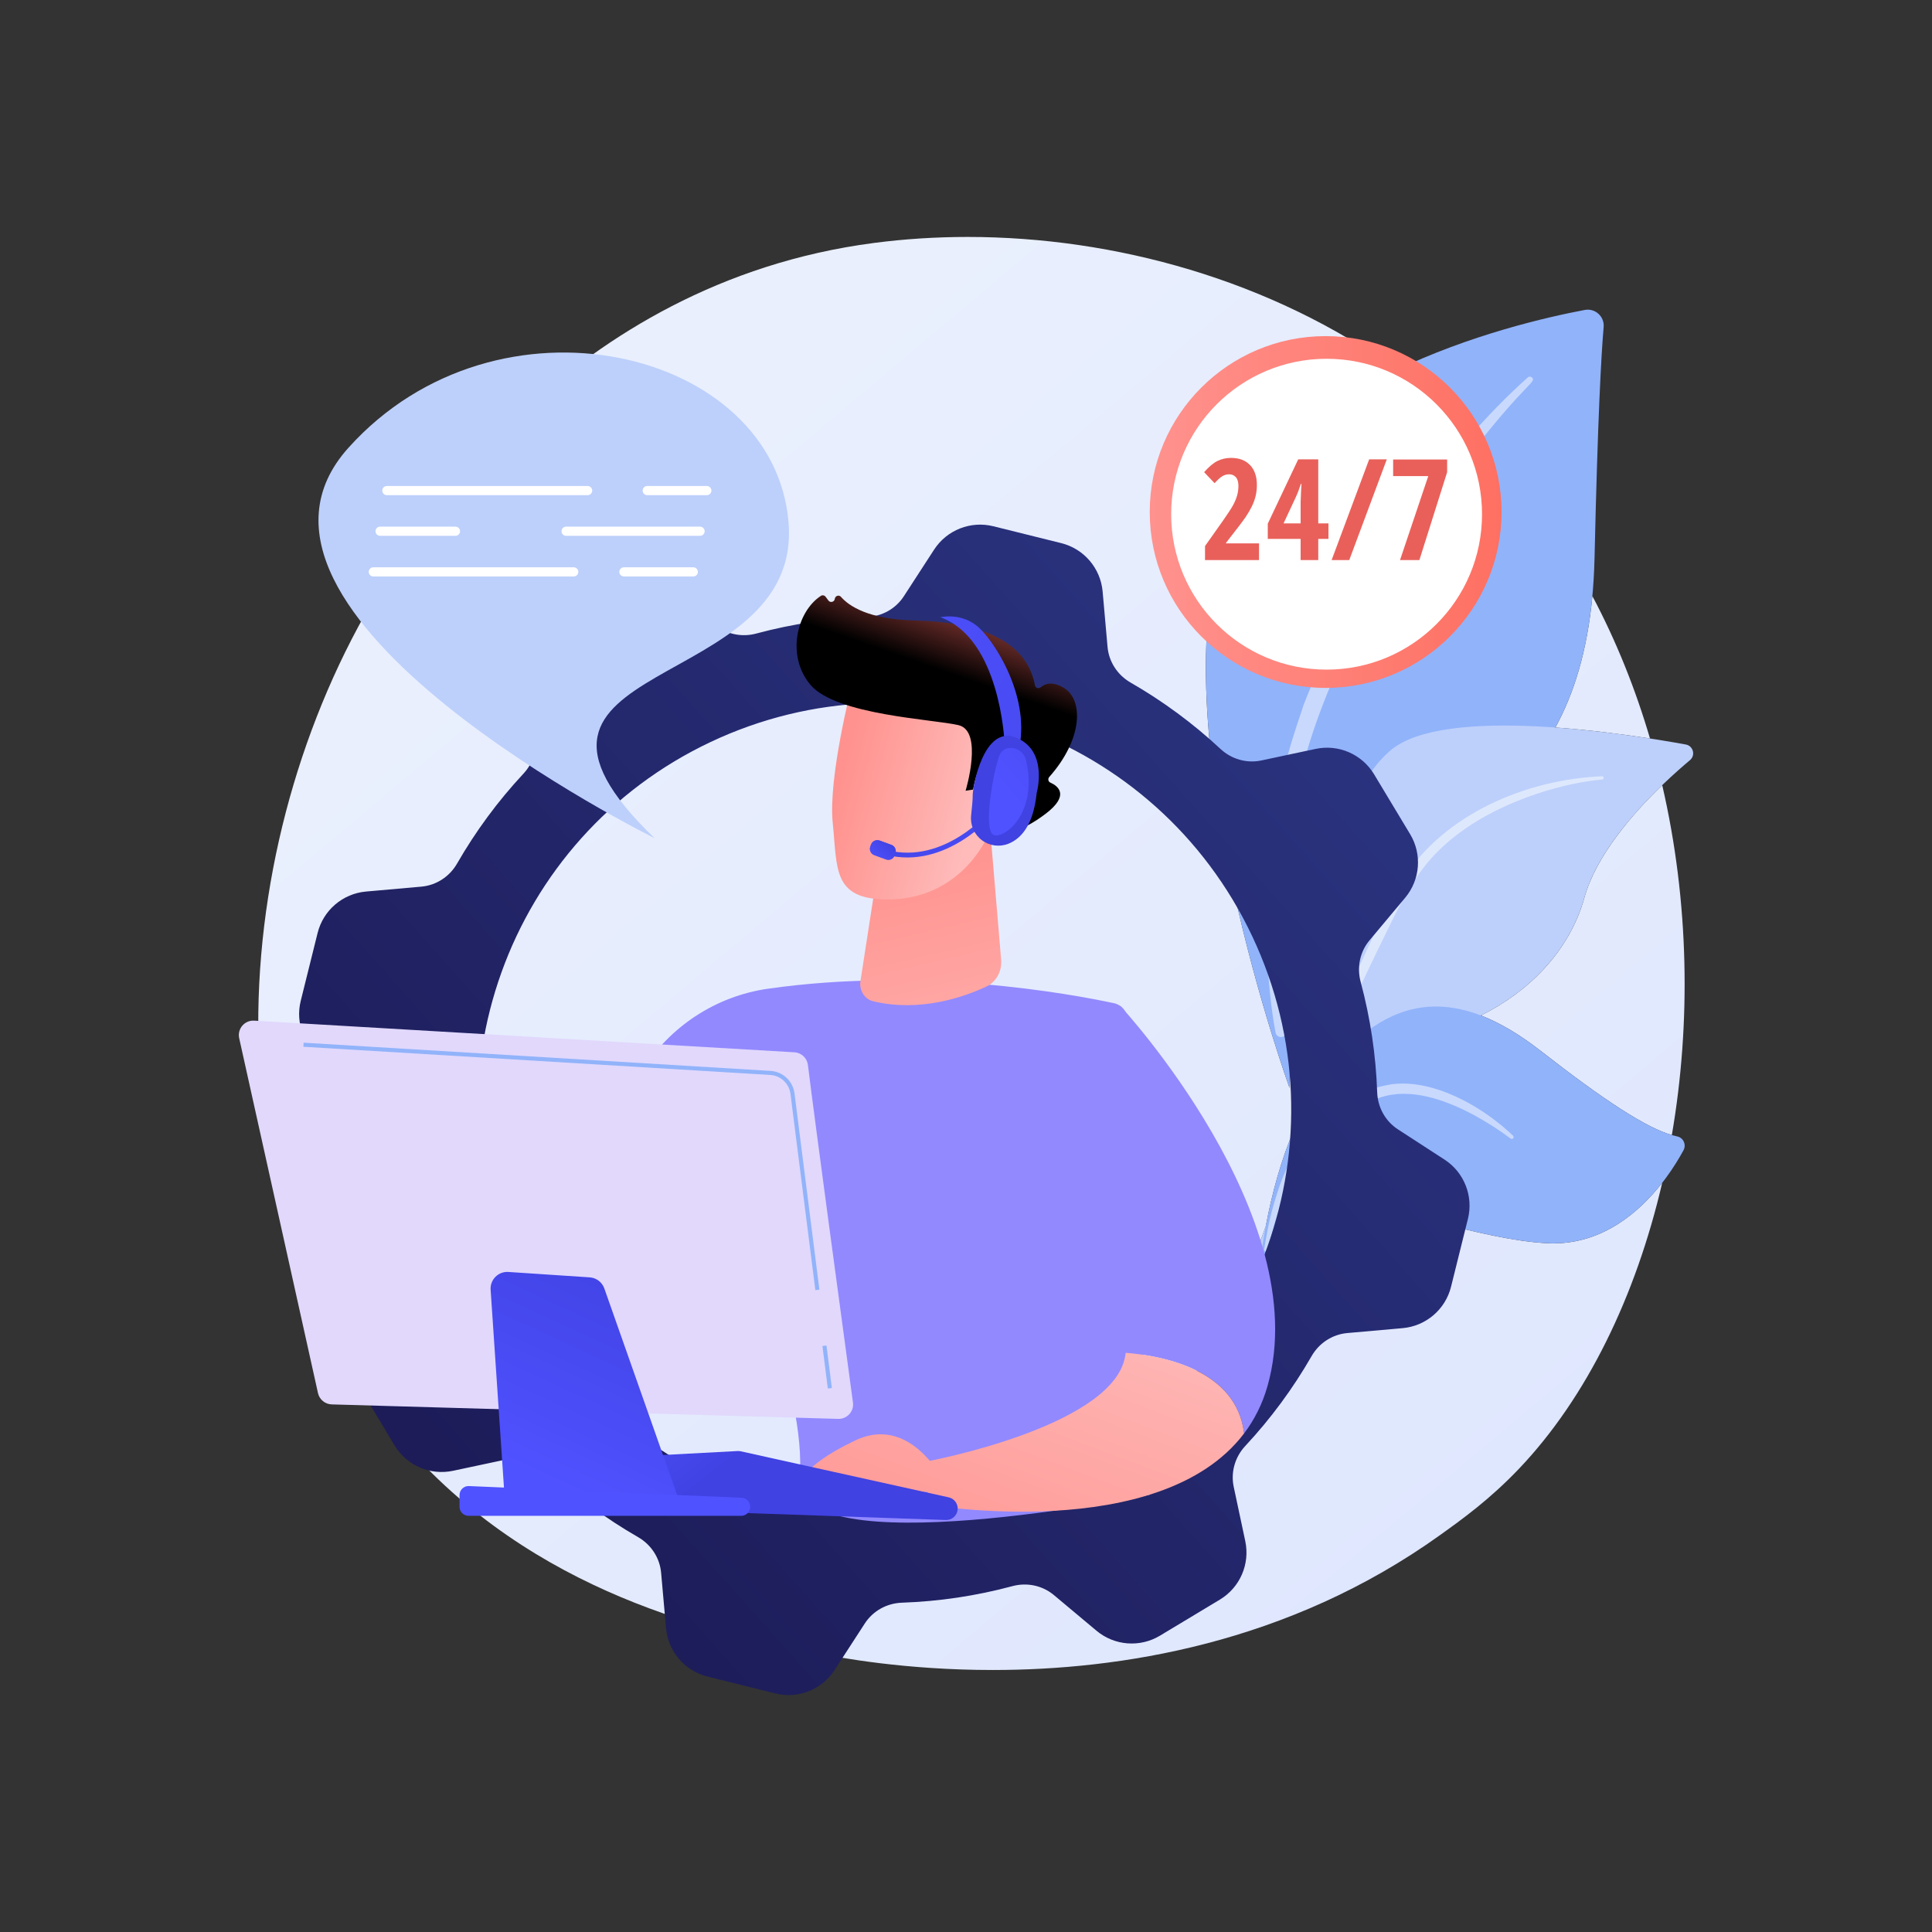<?xml version="1.0" encoding="UTF-8" standalone="no"?><!-- Generator: Gravit.io --><svg xmlns="http://www.w3.org/2000/svg" xmlns:xlink="http://www.w3.org/1999/xlink" style="isolation:isolate" viewBox="0 0 3710 3710" width="3710pt" height="3710pt"><rect x="0" y="0" width="3710" height="3710" fill="#333333" stroke="none"/><defs><clipPath id="_clipPath_KvWMVdoo9Q9vZWYDLQhL15jcD8nP8PLE"><rect width="3710" height="3710"/></clipPath></defs><g clip-path="url(#_clipPath_KvWMVdoo9Q9vZWYDLQhL15jcD8nP8PLE)"><g><clipPath id="_clipPath_4fryYa4xX2SGYMSvcX7b8r62RHGcQF0c"><path d=" M 0 0 L 0 3710 L 3710 3710 L 3710 0 L 0 0 Z " fill="rgb(255,255,255)"/></clipPath><g clip-path="url(#_clipPath_4fryYa4xX2SGYMSvcX7b8r62RHGcQF0c)"><linearGradient id="_lgradient_332" x1="0" y1="0" x2="1" y2="0" gradientTransform="matrix(-2448.66,-3041.08,3041.08,-2448.66,3591.11,4019.09)" gradientUnits="userSpaceOnUse"><stop offset="0%" stop-opacity="1" style="stop-color:rgb(218,227,254)"/><stop offset="100%" stop-opacity="1" style="stop-color:rgb(233,239,253)"/></linearGradient><path d=" M 1906.19 3206.88 C 1740.08 3206.88 1613.19 3183.66 1562.58 3173.38 C 1379.04 3136.1 1024.26 3064.04 767.76 2762.4 C 379.696 2306.05 440.124 1587.07 741.133 1112.47 C 796.191 1025.65 1087.03 543.818 1678.16 466.547 C 1736.83 458.877 1797.15 455 1858.24 455 C 2140.46 455 2440.21 537.604 2681.86 710.528 C 2535.78 780.454 2394.62 886.789 2345.99 1045.1 C 2231.79 1416.89 2476.41 2089.36 2476.41 2089.36 C 2476.41 2089.36 2471.35 1876.63 2548.8 1749.68 C 2534.83 1843.21 2526.39 1943.36 2512.02 2033.92 C 2504.66 2080.33 2495.67 2125.05 2485.48 2167.92 C 2459.83 2227.57 2442.47 2292.24 2430.78 2354.14 C 2338.19 2618.25 2217.88 2776.21 2227.44 2776.21 C 2227.68 2776.21 2228 2776.12 2228.4 2775.92 C 2272.44 2754.32 2353.36 2593.62 2418.66 2431.65 C 2413.76 2470.61 2410.92 2506.78 2409.35 2537.84 C 2402.78 2667.69 2318.91 2814.68 2327.51 2814.68 C 2327.7 2814.68 2327.95 2814.61 2328.24 2814.45 C 2415.63 2768.37 2420.37 2609.73 2422.49 2561.64 C 2424.61 2513.55 2415.74 2456.77 2484.86 2355.3 C 2504.92 2325.84 2538.26 2315.19 2580.08 2315.19 C 2682.29 2315.19 2835.08 2378.87 2967.87 2387.21 C 2972.83 2387.52 2977.7 2387.67 2982.52 2387.67 C 3079.21 2387.66 3148.72 2326.72 3191.9 2271.35 C 3141.08 2489.96 3046.84 2683.6 2917.47 2819.8 C 2861.22 2879.01 2808 2917.2 2765.96 2947.36 C 2472.95 3157.6 2148.04 3206.88 1906.19 3206.88 Z  M 3210.41 2179.71 C 3161.14 2165.37 3081.4 2113.82 2958.58 2018.02 C 2918.29 1986.59 2880.13 1963.98 2843.71 1949.98 C 2932.65 1906.09 3013.1 1828.93 3042.38 1724.04 C 3064.96 1643.17 3134.83 1562.77 3191.94 1507.67 C 3243.68 1731.39 3247.41 1964.82 3210.41 2179.71 Z  M 3168.47 1418.1 C 3117.44 1410.2 3052.93 1401.74 2986.73 1397.02 C 3022.03 1332.74 3047.91 1250.99 3057.83 1144.6 C 3104.08 1231.8 3140.75 1323.66 3168.47 1418.1 Z " fill-rule="evenodd" fill="url(#_lgradient_332)"/><path d=" M 2476.41 2089.36 C 2476.41 2089.36 2468.7 1765.13 2618.04 1678.35 C 2767.38 1591.57 3051.32 1537.32 3061.97 1071.75 C 3068.2 799.184 3074.94 680.014 3079.46 628.051 C 3081.23 607.78 3063.21 591.419 3043.22 595.185 C 2901.78 621.83 2442.32 731.499 2345.99 1045.1 C 2231.79 1416.89 2476.41 2089.36 2476.41 2089.36 Z " fill="rgb(145,179,250)"/><path d=" M 2459.63 1991.38 C 2454.74 1991.38 2450.39 1987.92 2449.45 1982.94 C 2432.55 1893.92 2425.63 1759.43 2439.56 1632.17 C 2455.16 1479.57 2491.09 1393.68 2503.37 1353.3 C 2599.06 1108.24 2778.58 863.186 2933.84 724.721 C 2934.95 723.734 2936.36 723.236 2937.76 723.236 C 2939.23 723.236 2940.69 723.774 2941.82 724.862 C 2951.26 733.901 2930.01 734.856 2829.04 864.527 L 2815.63 881.51 C 2685.3 1053.98 2559.3 1257.33 2502.81 1467.06 C 2458.59 1637.88 2450.58 1827.19 2469.88 1979.28 C 2469.88 1979.28 2469.88 1979.27 2469.88 1979.27 C 2470 1979.27 2471.1 1989.39 2461.57 1991.2 C 2460.92 1991.32 2460.27 1991.38 2459.63 1991.38 Z " fill="rgb(200,217,253)"/><path d=" M 2228.4 2775.92 C 2206.14 2786.83 2439.06 2493.94 2512.02 2033.92 C 2546.4 1817.15 2546.85 1545.56 2670.33 1440.89 C 2773.1 1353.79 3122.82 1408.78 3237.24 1429.68 C 3251.54 1432.29 3256.35 1450.35 3245.22 1459.7 C 3190.35 1505.79 3072.97 1614.49 3042.38 1724.04 C 3002.07 1868.44 2864.79 1960.28 2741.88 1985.14 C 2618.98 2009.99 2550.62 2034.11 2490.74 2230.66 C 2430.87 2427.2 2291.62 2744.92 2228.4 2775.92 Z " fill="rgb(189,208,251)"/><path d=" M 2520.2 2096.76 C 2519.8 2096.76 2519.37 2096.7 2518.91 2096.54 C 2516.86 2095.86 2515.75 2093.65 2516.43 2091.59 C 2571 1926.89 2669.25 1728.19 2686.58 1700.24 L 2694.09 1688.32 C 2773.61 1563.4 2930.32 1496.8 3076.31 1490.69 C 3076.35 1490.69 3076.39 1490.69 3076.43 1490.69 C 3078.03 1490.69 3079.4 1491.89 3079.57 1493.51 C 3079.74 1495.24 3078.49 1496.78 3076.76 1496.96 C 3076.76 1496.96 3076.76 1496.96 3076.76 1496.96 C 3075.98 1496.96 2963.4 1504.14 2845.58 1571.06 C 2739.2 1633.51 2706.56 1698.7 2659.93 1794.96 C 2616.69 1882.67 2562.47 1999.78 2524.48 2092.58 C 2523.76 2093.73 2523.04 2094.89 2522.33 2096.06 C 2521.77 2096.46 2521.05 2096.76 2520.2 2096.76 Z " fill="rgb(222,232,253)"/><path d=" M 2328.24 2814.45 C 2315.04 2821.41 2402.63 2670.66 2409.35 2537.84 C 2416.07 2405.02 2446.03 2178.33 2560.57 2042.72 C 2675.11 1907.12 2800.53 1894.75 2958.58 2018.02 C 3090.29 2120.75 3172.44 2172.6 3220.62 2182.24 C 3232.55 2184.62 3238.64 2198.09 3232.83 2208.78 C 3201.93 2265.69 3114.56 2396.41 2967.87 2387.21 C 2780.75 2375.47 2553.97 2253.82 2484.86 2355.3 C 2415.74 2456.77 2424.61 2513.55 2422.49 2561.64 C 2420.37 2609.73 2415.63 2768.37 2328.24 2814.45 Z " fill="rgb(145,179,250)"/><path d=" M 2431.08 2403.16 C 2429.13 2403.16 2427.15 2401.66 2427.56 2399.13 C 2436.48 2344.2 2442.68 2320.28 2457.76 2275.48 C 2496.33 2169.95 2567.05 2099.06 2673.21 2081.96 C 2679.89 2081.13 2686.65 2080.74 2693.46 2080.74 C 2769.85 2080.74 2852.86 2130.39 2905.49 2180.85 C 2906.79 2182.1 2906.99 2184.16 2905.88 2185.64 C 2905.16 2186.6 2904.07 2187.1 2902.97 2187.1 C 2902.21 2187.1 2901.45 2186.86 2900.8 2186.37 L 2900.67 2186.28 C 2878.5 2169.66 2854.89 2154.58 2830.64 2141.38 C 2770.54 2109.05 2726.54 2100.44 2695.7 2100.44 C 2678.15 2100.44 2664.86 2103.23 2655.3 2106.01 C 2645.75 2108.8 2639.92 2111.59 2637.28 2111.59 C 2637.17 2111.59 2637.06 2111.58 2636.97 2111.57 C 2632.32 2115.26 2512.88 2139.54 2456.92 2319.79 C 2447.31 2347.73 2440.88 2374.74 2434.4 2400.54 C 2433.94 2402.35 2432.52 2403.16 2431.08 2403.16 Z " fill="rgb(200,217,253)"/><linearGradient id="_lgradient_333" x1="0" y1="0" x2="1" y2="0" gradientTransform="matrix(-2794.04,2580.68,-2580.68,-2794.04,2701.52,1204.49)" gradientUnits="userSpaceOnUse"><stop offset="0%" stop-opacity="1" style="stop-color:rgb(43,53,130)"/><stop offset="100%" stop-opacity="1" style="stop-color:rgb(21,14,66)"/></linearGradient><path d=" M 991.694 2464.55 C 807.605 2074.37 974.671 1608.83 1364.85 1424.74 C 1755.03 1240.65 2220.57 1407.72 2404.66 1797.9 C 2588.75 2188.08 2421.68 2653.62 2031.5 2837.71 C 1641.32 3021.8 1175.78 2854.73 991.694 2464.55 Z  M 688.483 2660.59 L 757.705 2775.6 C 780.891 2814.13 825.969 2833.7 869.949 2824.34 L 974.186 2802.15 C 1002.37 2796.15 1031.53 2804.59 1052.61 2824.25 C 1105.65 2873.7 1163.67 2916.29 1225.3 2951.73 C 1250.32 2966.12 1267 2991.52 1269.55 3020.27 L 1278.98 3126.53 C 1282.95 3171.32 1314.9 3208.66 1358.54 3219.5 L 1488.81 3251.88 C 1532.44 3262.73 1578.16 3244.69 1602.64 3206.98 L 1660.71 3117.49 C 1676.42 3093.27 1703.06 3078.64 1731.91 3077.64 C 1802.95 3075.18 1874.16 3064.7 1944.18 3045.84 C 1972.01 3038.34 2001.72 3044.53 2023.83 3063.03 L 2105.55 3131.44 C 2140.03 3160.3 2189.02 3164.1 2227.54 3140.92 L 2342.55 3071.7 C 2381.08 3048.51 2400.65 3003.43 2391.29 2959.45 L 2369.1 2855.22 C 2363.1 2827.03 2371.55 2797.87 2391.2 2776.79 C 2440.65 2723.75 2483.25 2665.73 2518.68 2604.11 C 2533.07 2579.08 2558.47 2562.4 2587.22 2559.85 L 2693.48 2550.43 C 2738.27 2546.46 2775.61 2514.5 2786.45 2470.87 L 2818.83 2340.6 C 2829.68 2296.96 2811.65 2251.25 2773.93 2226.77 L 2684.44 2168.69 C 2660.23 2152.98 2645.59 2126.34 2644.6 2097.49 C 2642.13 2026.45 2631.65 1955.24 2612.79 1885.22 C 2605.29 1857.4 2611.48 1827.68 2629.98 1805.58 L 2698.39 1723.86 C 2727.25 1689.38 2731.05 1640.39 2707.87 1601.86 L 2638.64 1486.84 C 2615.46 1448.32 2570.38 1428.75 2526.41 1438.11 L 2422.17 1460.3 C 2393.98 1466.3 2364.82 1457.85 2343.74 1438.2 C 2290.71 1388.75 2232.68 1346.15 2171.06 1310.72 C 2146.04 1296.33 2129.35 1270.93 2126.8 1242.18 L 2117.38 1135.92 C 2113.41 1091.13 2081.46 1053.79 2037.82 1042.95 L 1907.55 1010.57 C 1863.91 999.723 1818.2 1017.76 1793.72 1055.48 L 1735.64 1144.96 C 1719.93 1169.17 1693.3 1183.81 1664.45 1184.81 C 1593.4 1187.27 1522.19 1197.75 1452.18 1216.61 C 1424.35 1224.11 1394.63 1217.92 1372.53 1199.42 L 1290.81 1131.01 C 1256.33 1102.15 1207.33 1098.34 1168.81 1121.53 L 1053.8 1190.75 C 1015.27 1213.94 995.701 1259.01 1005.06 1302.99 L 1027.25 1407.23 C 1033.25 1435.42 1024.81 1464.58 1005.15 1485.66 C 955.709 1538.7 913.107 1596.72 877.673 1658.34 C 863.285 1683.37 837.883 1700.05 809.132 1702.6 L 702.873 1712.02 C 658.083 1715.99 620.747 1747.94 609.897 1791.58 L 577.519 1921.86 C 566.673 1965.49 584.71 2011.2 622.425 2035.68 L 711.913 2093.76 C 736.128 2109.47 750.761 2136.11 751.76 2164.96 C 754.221 2236 764.701 2307.21 783.562 2377.22 C 791.062 2405.05 784.875 2434.77 766.375 2456.87 L 697.968 2538.59 C 669.104 2573.07 665.297 2622.07 688.483 2660.59 Z " fill-rule="evenodd" fill="url(#_lgradient_333)"/><path d=" M 2139.34 1926.48 C 2056.05 1908.58 1771.97 1856.07 1474.51 1898.66 C 1374.88 1912.93 1286.69 1970.81 1232.92 2055.88 C 1136.04 2209.17 999.006 2482.43 1027.98 2767.43 L 1180.04 2805.03 C 1180.04 2805.03 1285.13 2466.89 1403.4 2329.27 C 1403.4 2329.27 1543.48 2648.56 1536.39 2823.89 C 1536.19 2828.84 1535.87 2833.68 1535.43 2838.4 C 1519.36 3009.94 2207.83 2870.41 2207.83 2870.41 L 2164.94 1956.71 C 2164.25 1941.98 2153.76 1929.57 2139.34 1926.48 Z " fill="rgb(146,137,255)"/><linearGradient id="_lgradient_334" x1="0" y1="0" x2="1" y2="0" gradientTransform="matrix(-140.403,-595.392,595.392,-140.403,1890.62,2230.78)" gradientUnits="userSpaceOnUse"><stop offset="0%" stop-opacity="1" style="stop-color:rgb(254,187,186)"/><stop offset="100%" stop-opacity="1" style="stop-color:rgb(255,146,142)"/></linearGradient><path d=" M 1902.47 1605.61 L 1922.49 1842.99 C 1924.35 1865.07 1912.96 1885.73 1894 1894.57 C 1850.31 1914.94 1766.41 1944.16 1676.7 1922.71 C 1660.28 1918.79 1649.58 1901.64 1652.29 1884.13 L 1710.47 1507.87 L 1902.47 1605.61 Z " fill="url(#_lgradient_334)"/><linearGradient id="_lgradient_335" x1="0" y1="0" x2="1" y2="0" gradientTransform="matrix(-255.217,-66.815,-66.815,255.217,1869.62,1560.7)" gradientUnits="userSpaceOnUse"><stop offset="0%" stop-opacity="1" style="stop-color:rgb(254,187,186)"/><stop offset="100%" stop-opacity="1" style="stop-color:rgb(255,146,142)"/></linearGradient><path d=" M 1635.33 1317.91 C 1635.33 1317.91 1590.14 1493.31 1599.09 1580.15 C 1608.05 1666.99 1598.43 1725.81 1700.72 1727.24 C 1803.02 1728.67 1878.94 1665.7 1910.66 1572.7 C 1910.66 1572.7 1960.72 1429.22 1936.11 1377.66 C 1911.5 1326.11 1635.33 1317.91 1635.33 1317.91 Z " fill="url(#_lgradient_335)"/><linearGradient id="_lgradient_336" x1="0.82" y1="0.44" x2="1" y2="5.551115123125783e-17" gradientTransform="matrix(538.532,0,0,457.476,1529.658,1143.177)" gradientUnits="userSpaceOnUse"><stop offset="0%" stop-opacity="1" style="stop-color:rgb(0,0,0)"/><stop offset="100%" stop-opacity="1" style="stop-color:rgb(233,96,90)"/></linearGradient><path d=" M 1866.8 1516.49 L 1854.22 1518.5 C 1854.22 1518.5 1889.07 1403.88 1840.54 1392.48 C 1792 1381.08 1605.69 1373.11 1556.54 1315.3 C 1509.15 1259.58 1529.88 1174.51 1576.39 1144.2 C 1579.33 1142.28 1583.31 1143.17 1585.42 1145.98 L 1590.82 1153.17 C 1594.52 1158.09 1602.33 1156 1603.08 1149.89 C 1603.8 1144.1 1611.08 1141.7 1614.9 1146.11 C 1629.88 1163.35 1667.12 1189.32 1756.22 1191.47 C 1882.64 1194.52 1971.76 1231.25 1987.32 1315.79 C 1988.3 1321.15 1994.52 1323.2 1998.67 1319.66 C 2006.85 1312.69 2020.94 1307.78 2042.94 1320.99 C 2081.19 1343.95 2079.14 1419.7 2014.89 1492.01 C 2011.83 1495.45 2012.74 1500.93 2016.94 1502.8 C 2031.73 1509.38 2055.02 1526.95 2007.68 1562.88 C 1959.25 1599.65 1927.43 1601.57 1915.12 1600.43 C 1911.81 1600.12 1909.2 1597.57 1908.88 1594.26 L 1901.51 1518.3 C 1901.13 1514.37 1897.52 1511.58 1893.62 1512.2 L 1866.8 1516.49 Z " fill="url(#_lgradient_336)"/><linearGradient id="_lgradient_337" x1="0" y1="0" x2="1" y2="0" gradientTransform="matrix(-255.223,-66.816,-66.816,255.223,1884.22,1504.9)" gradientUnits="userSpaceOnUse"><stop offset="0%" stop-opacity="1" style="stop-color:rgb(254,187,186)"/><stop offset="100%" stop-opacity="1" style="stop-color:rgb(255,146,142)"/></linearGradient><path d=" M 1866.22 1532.72 C 1866.22 1532.72 1876.72 1423.61 1928.38 1445.48 C 1980.04 1467.35 1922.76 1566.75 1885.63 1576.7 L 1866.22 1532.72 Z " fill="url(#_lgradient_337)"/><path d=" M 2161.71 2597.78 C 2167.858 2554.349 2152.825 2502.459 2129.913 2452.416 C 2097.522 2381.67 2049.384 2314.616 2023.08 2280.37 C 2010.23 2263.64 2003.05 2243.19 2002.87 2222.1 C 2001.55 2073.63 2051.82 1996.07 2151.71 1932.04 C 2151.71 1932.04 2526.32 2336.61 2434.01 2661.48 C 2424.05 2696.54 2408.61 2726.66 2389.04 2752.54 C 2374.49 2630.13 2233.01 2603.43 2161.71 2597.78 Z " fill="rgb(146,137,255)"/><path d=" M 2154.95 2557.23 L 2168.76 2555.66 C 2157.05 2452.85 2066.83 2325.93 2028.59 2276.13 L 2017.56 2284.6 C 2055.1 2333.48 2143.62 2457.88 2154.95 2557.23 Z " fill="rgb(146,137,255)"/><linearGradient id="_lgradient_338" x1="0" y1="0" x2="1" y2="0" gradientTransform="matrix(-264.262,695.425,695.425,264.262,2199.83,2477.6)" gradientUnits="userSpaceOnUse"><stop offset="0%" stop-opacity="1" style="stop-color:rgb(254,187,186)"/><stop offset="100%" stop-opacity="1" style="stop-color:rgb(255,146,142)"/></linearGradient><path d=" M 2158.86 2612.3 C 2160.13 2607.59 2161.01 2602.72 2161.71 2597.78 C 2233.01 2603.43 2374.49 2630.13 2389.04 2752.54 C 2227.25 2966.51 1781.32 2889.32 1781.32 2889.32 L 1781.32 2806.06 C 1781.32 2806.06 2123.8 2742.43 2158.86 2612.3 Z " fill="url(#_lgradient_338)"/><linearGradient id="_lgradient_339" x1="0" y1="0" x2="1" y2="0" gradientTransform="matrix(-264.261,695.425,695.425,264.261,1871.95,2353)" gradientUnits="userSpaceOnUse"><stop offset="0%" stop-opacity="1" style="stop-color:rgb(254,187,186)"/><stop offset="100%" stop-opacity="1" style="stop-color:rgb(255,146,142)"/></linearGradient><path d=" M 1824.19 2866.33 C 1824.19 2866.33 1758.35 2710.97 1642.33 2766.08 C 1526.31 2821.19 1535.43 2857.25 1535.43 2857.25 L 1824.19 2866.33 Z " fill="url(#_lgradient_339)"/><linearGradient id="_lgradient_340" x1="0" y1="0" x2="1" y2="0" gradientTransform="matrix(136.767,176.174,176.174,-136.767,1298.41,2605.53)" gradientUnits="userSpaceOnUse"><stop offset="0%" stop-opacity="1" style="stop-color:rgb(79,82,255)"/><stop offset="100%" stop-opacity="1" style="stop-color:rgb(64,66,226)"/></linearGradient><path d=" M 1838.98 2898.57 L 1838.98 2898.57 C 1838.06 2910.32 1828.04 2919.27 1816.26 2918.85 L 1215.06 2897.88 C 1205.72 2897.56 1197.6 2891.37 1194.81 2882.44 L 1177.36 2826.6 C 1173.07 2812.88 1182.86 2798.8 1197.21 2798.04 L 1416.45 2786.4 C 1418.44 2786.29 1420.43 2786.45 1422.38 2786.89 L 1821.79 2875.34 C 1832.51 2877.72 1839.84 2887.62 1838.98 2898.57 Z " fill="url(#_lgradient_340)"/><linearGradient id="_lgradient_341" x1="0" y1="0" x2="1" y2="0" gradientTransform="matrix(136.766,176.173,176.173,-136.766,1196.23,2684.86)" gradientUnits="userSpaceOnUse"><stop offset="0%" stop-opacity="1" style="stop-color:rgb(79,82,255)"/><stop offset="100%" stop-opacity="1" style="stop-color:rgb(64,66,226)"/></linearGradient><path d=" M 1435.99 2876.63 L 1419.45 2799.54 L 1194.25 2810.29 L 1209.07 2874.25 L 1435.99 2876.63 Z " fill="url(#_lgradient_341)"/><path d=" M 1551.44 2045.06 C 1564.18 2149.2 1621.52 2572.32 1637.93 2693.22 C 1640.24 2710.22 1626.73 2725.17 1609.58 2724.68 L 636.956 2696.85 C 624.228 2696.49 613.375 2687.52 610.615 2675.09 L 459.313 1993.71 C 455.313 1975.7 469.653 1958.86 488.075 1959.93 L 1525.47 2020.7 C 1538.89 2021.48 1549.81 2031.72 1551.44 2045.06 Z " fill="rgb(225,216,252)"/><linearGradient id="_lgradient_342" x1="0" y1="0" x2="1" y2="0" gradientTransform="matrix(203.183,-440.23,440.23,203.183,1044.76,2844.69)" gradientUnits="userSpaceOnUse"><stop offset="0%" stop-opacity="1" style="stop-color:rgb(79,82,255)"/><stop offset="100%" stop-opacity="1" style="stop-color:rgb(64,66,226)"/></linearGradient><path d=" M 1160.48 2474.23 L 1304.23 2882.23 L 969.975 2889.32 L 942.143 2476.68 C 940.838 2457.32 956.896 2441.24 976.262 2442.53 L 1132.36 2452.89 C 1145.16 2453.74 1156.22 2462.13 1160.48 2474.23 Z " fill="url(#_lgradient_342)"/><linearGradient id="_lgradient_343" x1="0" y1="0" x2="1" y2="0" gradientTransform="matrix(169.318,-1002.36,1002.36,169.318,1175.9,2797.07)" gradientUnits="userSpaceOnUse"><stop offset="0%" stop-opacity="1" style="stop-color:rgb(79,82,255)"/><stop offset="100%" stop-opacity="1" style="stop-color:rgb(64,66,226)"/></linearGradient><path d=" M 1439.74 2888.04 L 1439.74 2888.04 C 1443.42 2899.27 1435.06 2910.82 1423.24 2910.82 L 899.786 2910.82 C 890.198 2910.82 882.426 2903.05 882.426 2893.46 L 882.426 2871.01 C 882.426 2861.13 890.659 2853.24 900.53 2853.66 L 1423.99 2876.11 C 1431.21 2876.42 1437.48 2881.18 1439.74 2888.04 Z " fill="url(#_lgradient_343)"/><linearGradient id="_lgradient_344" x1="0" y1="0" x2="1" y2="0" gradientTransform="matrix(-128.277,-178.109,-178.109,128.277,1887.14,1713.99)" gradientUnits="userSpaceOnUse"><stop offset="0%" stop-opacity="1" style="stop-color:rgb(79,82,255)"/><stop offset="100%" stop-opacity="1" style="stop-color:rgb(64,66,226)"/></linearGradient><path d=" M 1700.86 1641.22 C 1818.06 1671.94 1909.62 1561.69 1910.53 1560.57 L 1903.37 1554.74 C 1902.5 1555.81 1814.61 1661.49 1703.2 1632.29 L 1700.86 1641.22 Z " fill="url(#_lgradient_344)"/><linearGradient id="_lgradient_345" x1="0" y1="0" x2="1" y2="0" gradientTransform="matrix(49.694,0,0,49.694,1670.46,1632.23)" gradientUnits="userSpaceOnUse"><stop offset="0%" stop-opacity="1" style="stop-color:rgb(79,82,255)"/><stop offset="100%" stop-opacity="1" style="stop-color:rgb(64,66,226)"/></linearGradient><path d=" M 1671.25 1625.56 C 1668.8 1632.26 1672.25 1639.68 1678.95 1642.14 L 1701.41 1650.36 C 1708.11 1652.81 1715.53 1649.37 1717.99 1642.66 L 1719.37 1638.9 C 1721.82 1632.19 1718.37 1624.77 1711.67 1622.32 L 1689.21 1614.1 C 1682.51 1611.64 1675.08 1615.09 1672.63 1621.79 L 1671.25 1625.56 Z " fill="url(#_lgradient_345)"/><clipPath id="_clipPath_InXQ0Mh2N3UefN1rcP2x44nd66reZv2X"><path d=" M 1671.25 1625.56 C 1668.8 1632.26 1672.25 1639.68 1678.95 1642.14 L 1701.41 1650.36 C 1708.11 1652.81 1715.53 1649.37 1717.99 1642.66 L 1719.37 1638.9 C 1721.82 1632.19 1718.37 1624.77 1711.67 1622.32 L 1689.21 1614.1 C 1682.51 1611.64 1675.08 1615.09 1672.63 1621.79 L 1671.25 1625.56 Z " fill="rgb(255,255,255)"/></clipPath><g clip-path="url(#_clipPath_InXQ0Mh2N3UefN1rcP2x44nd66reZv2X)"><linearGradient id="_lgradient_346" x1="0" y1="0" x2="1" y2="0" gradientTransform="matrix(6.123,0,0,6.123,1709.08,1651.54)" gradientUnits="userSpaceOnUse"><stop offset="0%" stop-opacity="1" style="stop-color:rgb(79,82,255)"/><stop offset="100%" stop-opacity="1" style="stop-color:rgb(64,66,226)"/></linearGradient><path d=" M 1715.2 1644.15 L 1709.08 1658.67 L 1709.79 1658.93 L 1715.2 1644.15 Z " fill="url(#_lgradient_346)"/><linearGradient id="_lgradient_347" x1="0" y1="0" x2="1" y2="0" gradientTransform="matrix(16.696,0,0,16.696,1707.11,1644.49)" gradientUnits="userSpaceOnUse"><stop offset="0%" stop-opacity="1" style="stop-color:rgb(79,82,255)"/><stop offset="100%" stop-opacity="1" style="stop-color:rgb(64,66,226)"/></linearGradient><path d=" M 1721.23 1625.82 L 1707.11 1663.04 L 1707.44 1663.16 L 1717.18 1644.88 L 1723.81 1626.76 L 1721.23 1625.82 Z " fill="url(#_lgradient_347)"/><linearGradient id="_lgradient_348" x1="0" y1="0" x2="1" y2="0" gradientTransform="matrix(14.442,0,0,14.442,1706.79,1644.37)" gradientUnits="userSpaceOnUse"><stop offset="0%" stop-opacity="1" style="stop-color:rgb(79,82,255)"/><stop offset="100%" stop-opacity="1" style="stop-color:rgb(64,66,226)"/></linearGradient><path d=" M 1720.91 1625.7 L 1706.79 1662.93 L 1707.11 1663.04 L 1721.23 1625.82 L 1720.91 1625.7 Z " fill="url(#_lgradient_348)"/><linearGradient id="_lgradient_349" x1="0" y1="0" x2="1" y2="0" gradientTransform="matrix(14.442,0,0,14.442,1706.47,1644.25)" gradientUnits="userSpaceOnUse"><stop offset="0%" stop-opacity="1" style="stop-color:rgb(79,82,255)"/><stop offset="100%" stop-opacity="1" style="stop-color:rgb(64,66,226)"/></linearGradient><path d=" M 1720.58 1625.58 L 1706.47 1662.81 L 1706.79 1662.93 L 1720.91 1625.7 L 1720.58 1625.58 Z " fill="url(#_lgradient_349)"/><linearGradient id="_lgradient_350" x1="0" y1="0" x2="1" y2="0" gradientTransform="matrix(14.443,0,0,14.443,1706.14,1644.13)" gradientUnits="userSpaceOnUse"><stop offset="0%" stop-opacity="1" style="stop-color:rgb(79,82,255)"/><stop offset="100%" stop-opacity="1" style="stop-color:rgb(64,66,226)"/></linearGradient><path d=" M 1720.26 1625.46 L 1706.14 1662.69 L 1706.47 1662.81 L 1720.58 1625.58 L 1720.26 1625.46 Z " fill="url(#_lgradient_350)"/><linearGradient id="_lgradient_351" x1="0" y1="0" x2="1" y2="0" gradientTransform="matrix(14.442,0,0,14.442,1705.82,1644.02)" gradientUnits="userSpaceOnUse"><stop offset="0%" stop-opacity="1" style="stop-color:rgb(79,82,255)"/><stop offset="100%" stop-opacity="1" style="stop-color:rgb(64,66,226)"/></linearGradient><path d=" M 1719.94 1625.34 L 1705.82 1662.57 L 1706.14 1662.69 L 1720.26 1625.46 L 1719.94 1625.34 Z " fill="url(#_lgradient_351)"/><linearGradient id="_lgradient_352" x1="0" y1="0" x2="1" y2="0" gradientTransform="matrix(14.442,0,0,14.442,1705.49,1643.9)" gradientUnits="userSpaceOnUse"><stop offset="0%" stop-opacity="1" style="stop-color:rgb(79,82,255)"/><stop offset="100%" stop-opacity="1" style="stop-color:rgb(64,66,226)"/></linearGradient><path d=" M 1719.61 1625.22 L 1705.5 1662.45 L 1705.82 1662.57 L 1719.94 1625.34 L 1719.61 1625.22 Z " fill="url(#_lgradient_352)"/><linearGradient id="_lgradient_353" x1="0" y1="0" x2="1" y2="0" gradientTransform="matrix(14.442,0,0,14.442,1705.17,1643.78)" gradientUnits="userSpaceOnUse"><stop offset="0%" stop-opacity="1" style="stop-color:rgb(79,82,255)"/><stop offset="100%" stop-opacity="1" style="stop-color:rgb(64,66,226)"/></linearGradient><path d=" M 1719.29 1625.11 L 1705.17 1662.33 L 1705.5 1662.45 L 1719.61 1625.22 L 1719.29 1625.11 Z " fill="url(#_lgradient_353)"/><linearGradient id="_lgradient_354" x1="0" y1="0" x2="1" y2="0" gradientTransform="matrix(14.442,0,0,14.442,1704.85,1643.66)" gradientUnits="userSpaceOnUse"><stop offset="0%" stop-opacity="1" style="stop-color:rgb(79,82,255)"/><stop offset="100%" stop-opacity="1" style="stop-color:rgb(64,66,226)"/></linearGradient><path d=" M 1718.97 1624.99 L 1704.85 1662.22 L 1705.17 1662.33 L 1719.29 1625.11 L 1718.97 1624.99 Z " fill="url(#_lgradient_354)"/><linearGradient id="_lgradient_355" x1="0" y1="0" x2="1" y2="0" gradientTransform="matrix(14.442,0,0,14.442,1704.52,1643.54)" gradientUnits="userSpaceOnUse"><stop offset="0%" stop-opacity="1" style="stop-color:rgb(79,82,255)"/><stop offset="100%" stop-opacity="1" style="stop-color:rgb(64,66,226)"/></linearGradient><path d=" M 1718.64 1624.87 L 1704.52 1662.1 L 1704.85 1662.22 L 1718.97 1624.99 L 1718.64 1624.87 Z " fill="url(#_lgradient_355)"/><linearGradient id="_lgradient_356" x1="0" y1="0" x2="1" y2="0" gradientTransform="matrix(14.443,0,0,14.443,1704.2,1643.42)" gradientUnits="userSpaceOnUse"><stop offset="0%" stop-opacity="1" style="stop-color:rgb(79,82,255)"/><stop offset="100%" stop-opacity="1" style="stop-color:rgb(64,66,226)"/></linearGradient><path d=" M 1718.32 1624.75 L 1704.2 1661.98 L 1704.52 1662.1 L 1718.64 1624.87 L 1718.32 1624.75 Z " fill="url(#_lgradient_356)"/><linearGradient id="_lgradient_357" x1="0" y1="0" x2="1" y2="0" gradientTransform="matrix(14.442,0,0,14.442,1703.88,1643.31)" gradientUnits="userSpaceOnUse"><stop offset="0%" stop-opacity="1" style="stop-color:rgb(79,82,255)"/><stop offset="100%" stop-opacity="1" style="stop-color:rgb(64,66,226)"/></linearGradient><path d=" M 1718 1624.63 L 1703.88 1661.86 L 1704.2 1661.98 L 1718.32 1624.75 L 1718 1624.63 Z " fill="url(#_lgradient_357)"/><linearGradient id="_lgradient_358" x1="0" y1="0" x2="1" y2="0" gradientTransform="matrix(14.442,0,0,14.442,1703.55,1643.19)" gradientUnits="userSpaceOnUse"><stop offset="0%" stop-opacity="1" style="stop-color:rgb(79,82,255)"/><stop offset="100%" stop-opacity="1" style="stop-color:rgb(64,66,226)"/></linearGradient><path d=" M 1717.67 1624.51 L 1703.55 1661.74 L 1703.88 1661.86 L 1718 1624.63 L 1717.67 1624.51 Z " fill="url(#_lgradient_358)"/><linearGradient id="_lgradient_359" x1="0" y1="0" x2="1" y2="0" gradientTransform="matrix(14.442,0,0,14.442,1703.23,1643.07)" gradientUnits="userSpaceOnUse"><stop offset="0%" stop-opacity="1" style="stop-color:rgb(79,82,255)"/><stop offset="100%" stop-opacity="1" style="stop-color:rgb(64,66,226)"/></linearGradient><path d=" M 1717.35 1624.4 L 1703.23 1661.62 L 1703.55 1661.74 L 1717.67 1624.51 L 1717.35 1624.4 Z " fill="url(#_lgradient_359)"/><linearGradient id="_lgradient_360" x1="0" y1="0" x2="1" y2="0" gradientTransform="matrix(14.442,0,0,14.442,1702.91,1642.95)" gradientUnits="userSpaceOnUse"><stop offset="0%" stop-opacity="1" style="stop-color:rgb(79,82,255)"/><stop offset="100%" stop-opacity="1" style="stop-color:rgb(64,66,226)"/></linearGradient><path d=" M 1717.02 1624.28 L 1702.91 1661.51 L 1703.23 1661.62 L 1717.35 1624.4 L 1717.02 1624.28 Z " fill="url(#_lgradient_360)"/><linearGradient id="_lgradient_361" x1="0" y1="0" x2="1" y2="0" gradientTransform="matrix(14.442,0,0,14.442,1702.58,1642.83)" gradientUnits="userSpaceOnUse"><stop offset="0%" stop-opacity="1" style="stop-color:rgb(79,82,255)"/><stop offset="100%" stop-opacity="1" style="stop-color:rgb(64,66,226)"/></linearGradient><path d=" M 1716.7 1624.16 L 1702.58 1661.39 L 1702.91 1661.51 L 1717.02 1624.28 L 1716.7 1624.16 Z " fill="url(#_lgradient_361)"/><linearGradient id="_lgradient_362" x1="0" y1="0" x2="1" y2="0" gradientTransform="matrix(14.442,0,0,14.442,1702.26,1642.71)" gradientUnits="userSpaceOnUse"><stop offset="0%" stop-opacity="1" style="stop-color:rgb(79,82,255)"/><stop offset="100%" stop-opacity="1" style="stop-color:rgb(64,66,226)"/></linearGradient><path d=" M 1716.38 1624.04 L 1702.26 1661.27 L 1702.58 1661.39 L 1716.7 1624.16 L 1716.38 1624.04 Z " fill="url(#_lgradient_362)"/><linearGradient id="_lgradient_363" x1="0" y1="0" x2="1" y2="0" gradientTransform="matrix(14.442,0,0,14.442,1701.94,1642.6)" gradientUnits="userSpaceOnUse"><stop offset="0%" stop-opacity="1" style="stop-color:rgb(79,82,255)"/><stop offset="100%" stop-opacity="1" style="stop-color:rgb(64,66,226)"/></linearGradient><path d=" M 1716.05 1623.92 L 1701.94 1661.15 L 1702.26 1661.27 L 1716.38 1624.04 L 1716.05 1623.92 Z " fill="url(#_lgradient_363)"/><linearGradient id="_lgradient_364" x1="0" y1="0" x2="1" y2="0" gradientTransform="matrix(14.442,0,0,14.442,1701.61,1642.48)" gradientUnits="userSpaceOnUse"><stop offset="0%" stop-opacity="1" style="stop-color:rgb(79,82,255)"/><stop offset="100%" stop-opacity="1" style="stop-color:rgb(64,66,226)"/></linearGradient><path d=" M 1715.73 1623.8 L 1701.61 1661.03 L 1701.94 1661.15 L 1716.05 1623.92 L 1715.73 1623.8 Z " fill="url(#_lgradient_364)"/><linearGradient id="_lgradient_365" x1="0" y1="0" x2="1" y2="0" gradientTransform="matrix(14.442,0,0,14.442,1701.29,1642.36)" gradientUnits="userSpaceOnUse"><stop offset="0%" stop-opacity="1" style="stop-color:rgb(79,82,255)"/><stop offset="100%" stop-opacity="1" style="stop-color:rgb(64,66,226)"/></linearGradient><path d=" M 1715.41 1623.68 L 1701.29 1660.91 L 1701.61 1661.03 L 1715.73 1623.8 L 1715.41 1623.68 Z " fill="url(#_lgradient_365)"/><linearGradient id="_lgradient_366" x1="0" y1="0" x2="1" y2="0" gradientTransform="matrix(14.442,0,0,14.442,1700.96,1642.24)" gradientUnits="userSpaceOnUse"><stop offset="0%" stop-opacity="1" style="stop-color:rgb(79,82,255)"/><stop offset="100%" stop-opacity="1" style="stop-color:rgb(64,66,226)"/></linearGradient><path d=" M 1715.08 1623.57 L 1700.96 1660.79 L 1701.29 1660.91 L 1715.41 1623.68 L 1715.08 1623.57 Z " fill="url(#_lgradient_366)"/><linearGradient id="_lgradient_367" x1="0" y1="0" x2="1" y2="0" gradientTransform="matrix(14.443,0,0,14.443,1700.64,1642.12)" gradientUnits="userSpaceOnUse"><stop offset="0%" stop-opacity="1" style="stop-color:rgb(79,82,255)"/><stop offset="100%" stop-opacity="1" style="stop-color:rgb(64,66,226)"/></linearGradient><path d=" M 1714.76 1623.45 L 1700.64 1660.68 L 1700.96 1660.79 L 1715.08 1623.57 L 1714.76 1623.45 Z " fill="url(#_lgradient_367)"/><linearGradient id="_lgradient_368" x1="0" y1="0" x2="1" y2="0" gradientTransform="matrix(14.443,0,0,14.443,1700.32,1642)" gradientUnits="userSpaceOnUse"><stop offset="0%" stop-opacity="1" style="stop-color:rgb(79,82,255)"/><stop offset="100%" stop-opacity="1" style="stop-color:rgb(64,66,226)"/></linearGradient><path d=" M 1714.44 1623.33 L 1700.32 1660.56 L 1700.64 1660.68 L 1714.76 1623.45 L 1714.44 1623.33 Z " fill="url(#_lgradient_368)"/><linearGradient id="_lgradient_369" x1="0" y1="0" x2="1" y2="0" gradientTransform="matrix(14.442,0,0,14.442,1699.99,1641.88)" gradientUnits="userSpaceOnUse"><stop offset="0%" stop-opacity="1" style="stop-color:rgb(79,82,255)"/><stop offset="100%" stop-opacity="1" style="stop-color:rgb(64,66,226)"/></linearGradient><path d=" M 1714.11 1623.21 L 1699.99 1660.44 L 1700.32 1660.56 L 1714.44 1623.33 L 1714.11 1623.21 Z " fill="url(#_lgradient_369)"/><linearGradient id="_lgradient_370" x1="0" y1="0" x2="1" y2="0" gradientTransform="matrix(14.442,0,0,14.442,1699.67,1641.77)" gradientUnits="userSpaceOnUse"><stop offset="0%" stop-opacity="1" style="stop-color:rgb(79,82,255)"/><stop offset="100%" stop-opacity="1" style="stop-color:rgb(64,66,226)"/></linearGradient><path d=" M 1713.79 1623.09 L 1699.67 1660.32 L 1699.99 1660.44 L 1714.11 1623.21 L 1713.79 1623.09 Z " fill="url(#_lgradient_370)"/><linearGradient id="_lgradient_371" x1="0" y1="0" x2="1" y2="0" gradientTransform="matrix(14.442,0,0,14.442,1699.35,1641.65)" gradientUnits="userSpaceOnUse"><stop offset="0%" stop-opacity="1" style="stop-color:rgb(79,82,255)"/><stop offset="100%" stop-opacity="1" style="stop-color:rgb(64,66,226)"/></linearGradient><path d=" M 1713.47 1622.97 L 1699.35 1660.2 L 1699.67 1660.32 L 1713.79 1623.09 L 1713.47 1622.97 Z " fill="url(#_lgradient_371)"/><linearGradient id="_lgradient_372" x1="0" y1="0" x2="1" y2="0" gradientTransform="matrix(14.442,0,0,14.442,1699.02,1641.53)" gradientUnits="userSpaceOnUse"><stop offset="0%" stop-opacity="1" style="stop-color:rgb(79,82,255)"/><stop offset="100%" stop-opacity="1" style="stop-color:rgb(64,66,226)"/></linearGradient><path d=" M 1713.14 1622.86 L 1699.02 1660.08 L 1699.35 1660.2 L 1713.47 1622.97 L 1713.14 1622.86 Z " fill="url(#_lgradient_372)"/><linearGradient id="_lgradient_373" x1="0" y1="0" x2="1" y2="0" gradientTransform="matrix(14.443,0,0,14.443,1698.7,1641.41)" gradientUnits="userSpaceOnUse"><stop offset="0%" stop-opacity="1" style="stop-color:rgb(79,82,255)"/><stop offset="100%" stop-opacity="1" style="stop-color:rgb(64,66,226)"/></linearGradient><path d=" M 1712.82 1622.74 L 1698.7 1659.97 L 1699.02 1660.08 L 1713.14 1622.86 L 1712.82 1622.74 Z " fill="url(#_lgradient_373)"/><linearGradient id="_lgradient_374" x1="0" y1="0" x2="1" y2="0" gradientTransform="matrix(14.443,0,0,14.443,1698.38,1641.29)" gradientUnits="userSpaceOnUse"><stop offset="0%" stop-opacity="1" style="stop-color:rgb(79,82,255)"/><stop offset="100%" stop-opacity="1" style="stop-color:rgb(64,66,226)"/></linearGradient><path d=" M 1712.5 1622.62 L 1698.38 1659.85 L 1698.7 1659.97 L 1712.82 1622.74 L 1712.5 1622.62 Z " fill="url(#_lgradient_374)"/><linearGradient id="_lgradient_375" x1="0" y1="0" x2="1" y2="0" gradientTransform="matrix(14.442,0,0,14.442,1698.05,1641.17)" gradientUnits="userSpaceOnUse"><stop offset="0%" stop-opacity="1" style="stop-color:rgb(79,82,255)"/><stop offset="100%" stop-opacity="1" style="stop-color:rgb(64,66,226)"/></linearGradient><path d=" M 1712.17 1622.5 L 1698.05 1659.73 L 1698.38 1659.85 L 1712.5 1622.62 L 1712.17 1622.5 Z " fill="url(#_lgradient_375)"/><linearGradient id="_lgradient_376" x1="0" y1="0" x2="1" y2="0" gradientTransform="matrix(14.442,0,0,14.442,1697.73,1641.06)" gradientUnits="userSpaceOnUse"><stop offset="0%" stop-opacity="1" style="stop-color:rgb(79,82,255)"/><stop offset="100%" stop-opacity="1" style="stop-color:rgb(64,66,226)"/></linearGradient><path d=" M 1711.85 1622.38 L 1697.73 1659.61 L 1698.05 1659.73 L 1712.17 1622.5 L 1711.85 1622.38 Z " fill="url(#_lgradient_376)"/><linearGradient id="_lgradient_377" x1="0" y1="0" x2="1" y2="0" gradientTransform="matrix(14.442,0,0,14.442,1697.41,1640.94)" gradientUnits="userSpaceOnUse"><stop offset="0%" stop-opacity="1" style="stop-color:rgb(79,82,255)"/><stop offset="100%" stop-opacity="1" style="stop-color:rgb(64,66,226)"/></linearGradient><path d=" M 1711.52 1622.26 L 1697.41 1659.49 L 1697.73 1659.61 L 1711.85 1622.38 L 1711.52 1622.26 Z " fill="url(#_lgradient_377)"/><linearGradient id="_lgradient_378" x1="0" y1="0" x2="1" y2="0" gradientTransform="matrix(14.442,0,0,14.442,1697.08,1640.82)" gradientUnits="userSpaceOnUse"><stop offset="0%" stop-opacity="1" style="stop-color:rgb(79,82,255)"/><stop offset="100%" stop-opacity="1" style="stop-color:rgb(64,66,226)"/></linearGradient><path d=" M 1711.2 1622.15 L 1697.08 1659.37 L 1697.41 1659.49 L 1711.52 1622.26 L 1711.2 1622.15 Z " fill="url(#_lgradient_378)"/><linearGradient id="_lgradient_379" x1="0" y1="0" x2="1" y2="0" gradientTransform="matrix(14.443,0,0,14.443,1696.76,1640.7)" gradientUnits="userSpaceOnUse"><stop offset="0%" stop-opacity="1" style="stop-color:rgb(79,82,255)"/><stop offset="100%" stop-opacity="1" style="stop-color:rgb(64,66,226)"/></linearGradient><path d=" M 1710.88 1622.03 L 1696.76 1659.25 L 1697.08 1659.37 L 1711.2 1622.15 L 1710.88 1622.03 Z " fill="url(#_lgradient_379)"/><linearGradient id="_lgradient_380" x1="0" y1="0" x2="1" y2="0" gradientTransform="matrix(14.443,0,0,14.443,1696.43,1640.58)" gradientUnits="userSpaceOnUse"><stop offset="0%" stop-opacity="1" style="stop-color:rgb(79,82,255)"/><stop offset="100%" stop-opacity="1" style="stop-color:rgb(64,66,226)"/></linearGradient><path d=" M 1710.55 1621.91 L 1696.43 1659.14 L 1696.76 1659.25 L 1710.88 1622.03 L 1710.55 1621.91 Z " fill="url(#_lgradient_380)"/><linearGradient id="_lgradient_381" x1="0" y1="0" x2="1" y2="0" gradientTransform="matrix(14.442,0,0,14.442,1696.11,1640.46)" gradientUnits="userSpaceOnUse"><stop offset="0%" stop-opacity="1" style="stop-color:rgb(79,82,255)"/><stop offset="100%" stop-opacity="1" style="stop-color:rgb(64,66,226)"/></linearGradient><path d=" M 1710.23 1621.79 L 1696.11 1659.02 L 1696.43 1659.14 L 1710.55 1621.91 L 1710.23 1621.79 Z " fill="url(#_lgradient_381)"/><linearGradient id="_lgradient_382" x1="0" y1="0" x2="1" y2="0" gradientTransform="matrix(14.442,0,0,14.442,1695.79,1640.34)" gradientUnits="userSpaceOnUse"><stop offset="0%" stop-opacity="1" style="stop-color:rgb(79,82,255)"/><stop offset="100%" stop-opacity="1" style="stop-color:rgb(64,66,226)"/></linearGradient><path d=" M 1709.91 1621.67 L 1695.79 1658.9 L 1696.11 1659.02 L 1710.23 1621.79 L 1709.91 1621.67 Z " fill="url(#_lgradient_382)"/><linearGradient id="_lgradient_383" x1="0" y1="0" x2="1" y2="0" gradientTransform="matrix(14.442,0,0,14.442,1695.46,1640.23)" gradientUnits="userSpaceOnUse"><stop offset="0%" stop-opacity="1" style="stop-color:rgb(79,82,255)"/><stop offset="100%" stop-opacity="1" style="stop-color:rgb(64,66,226)"/></linearGradient><path d=" M 1709.58 1621.55 L 1695.46 1658.78 L 1695.79 1658.9 L 1709.91 1621.67 L 1709.58 1621.55 Z " fill="url(#_lgradient_383)"/><linearGradient id="_lgradient_384" x1="0" y1="0" x2="1" y2="0" gradientTransform="matrix(14.442,0,0,14.442,1695.14,1640.11)" gradientUnits="userSpaceOnUse"><stop offset="0%" stop-opacity="1" style="stop-color:rgb(79,82,255)"/><stop offset="100%" stop-opacity="1" style="stop-color:rgb(64,66,226)"/></linearGradient><path d=" M 1709.26 1621.43 L 1695.14 1658.66 L 1695.46 1658.78 L 1709.58 1621.55 L 1709.26 1621.43 Z " fill="url(#_lgradient_384)"/><linearGradient id="_lgradient_385" x1="0" y1="0" x2="1" y2="0" gradientTransform="matrix(14.443,0,0,14.443,1694.82,1639.99)" gradientUnits="userSpaceOnUse"><stop offset="0%" stop-opacity="1" style="stop-color:rgb(79,82,255)"/><stop offset="100%" stop-opacity="1" style="stop-color:rgb(64,66,226)"/></linearGradient><path d=" M 1708.94 1621.32 L 1694.82 1658.54 L 1695.14 1658.66 L 1709.26 1621.43 L 1708.94 1621.32 Z " fill="url(#_lgradient_385)"/><linearGradient id="_lgradient_386" x1="0" y1="0" x2="1" y2="0" gradientTransform="matrix(14.443,0,0,14.443,1694.49,1639.87)" gradientUnits="userSpaceOnUse"><stop offset="0%" stop-opacity="1" style="stop-color:rgb(79,82,255)"/><stop offset="100%" stop-opacity="1" style="stop-color:rgb(64,66,226)"/></linearGradient><path d=" M 1708.61 1621.2 L 1694.49 1658.43 L 1694.82 1658.54 L 1708.94 1621.32 L 1708.61 1621.2 Z " fill="url(#_lgradient_386)"/><linearGradient id="_lgradient_387" x1="0" y1="0" x2="1" y2="0" gradientTransform="matrix(14.442,0,0,14.442,1694.17,1639.75)" gradientUnits="userSpaceOnUse"><stop offset="0%" stop-opacity="1" style="stop-color:rgb(79,82,255)"/><stop offset="100%" stop-opacity="1" style="stop-color:rgb(64,66,226)"/></linearGradient><path d=" M 1708.29 1621.08 L 1694.17 1658.31 L 1694.49 1658.43 L 1708.61 1621.2 L 1708.29 1621.08 Z " fill="url(#_lgradient_387)"/><linearGradient id="_lgradient_388" x1="0" y1="0" x2="1" y2="0" gradientTransform="matrix(14.442,0,0,14.442,1693.85,1639.63)" gradientUnits="userSpaceOnUse"><stop offset="0%" stop-opacity="1" style="stop-color:rgb(79,82,255)"/><stop offset="100%" stop-opacity="1" style="stop-color:rgb(64,66,226)"/></linearGradient><path d=" M 1707.97 1620.96 L 1693.85 1658.19 L 1694.17 1658.31 L 1708.29 1621.08 L 1707.97 1620.96 Z " fill="url(#_lgradient_388)"/><linearGradient id="_lgradient_389" x1="0" y1="0" x2="1" y2="0" gradientTransform="matrix(14.442,0,0,14.442,1693.52,1639.52)" gradientUnits="userSpaceOnUse"><stop offset="0%" stop-opacity="1" style="stop-color:rgb(79,82,255)"/><stop offset="100%" stop-opacity="1" style="stop-color:rgb(64,66,226)"/></linearGradient><path d=" M 1707.64 1620.84 L 1693.52 1658.07 L 1693.85 1658.19 L 1707.97 1620.96 L 1707.64 1620.84 Z " fill="url(#_lgradient_389)"/><linearGradient id="_lgradient_390" x1="0" y1="0" x2="1" y2="0" gradientTransform="matrix(14.442,0,0,14.442,1693.2,1639.4)" gradientUnits="userSpaceOnUse"><stop offset="0%" stop-opacity="1" style="stop-color:rgb(79,82,255)"/><stop offset="100%" stop-opacity="1" style="stop-color:rgb(64,66,226)"/></linearGradient><path d=" M 1707.32 1620.72 L 1693.2 1657.95 L 1693.52 1658.07 L 1707.64 1620.84 L 1707.32 1620.72 Z " fill="url(#_lgradient_390)"/><linearGradient id="_lgradient_391" x1="0" y1="0" x2="1" y2="0" gradientTransform="matrix(14.443,0,0,14.443,1692.88,1639.28)" gradientUnits="userSpaceOnUse"><stop offset="0%" stop-opacity="1" style="stop-color:rgb(79,82,255)"/><stop offset="100%" stop-opacity="1" style="stop-color:rgb(64,66,226)"/></linearGradient><path d=" M 1706.99 1620.61 L 1692.88 1657.83 L 1693.2 1657.95 L 1707.32 1620.72 L 1706.99 1620.61 Z " fill="url(#_lgradient_391)"/><linearGradient id="_lgradient_392" x1="0" y1="0" x2="1" y2="0" gradientTransform="matrix(14.442,0,0,14.442,1692.55,1639.16)" gradientUnits="userSpaceOnUse"><stop offset="0%" stop-opacity="1" style="stop-color:rgb(79,82,255)"/><stop offset="100%" stop-opacity="1" style="stop-color:rgb(64,66,226)"/></linearGradient><path d=" M 1706.67 1620.49 L 1692.55 1657.72 L 1692.88 1657.83 L 1706.99 1620.61 L 1706.67 1620.49 Z " fill="url(#_lgradient_392)"/><linearGradient id="_lgradient_393" x1="0" y1="0" x2="1" y2="0" gradientTransform="matrix(14.442,0,0,14.442,1692.23,1639.04)" gradientUnits="userSpaceOnUse"><stop offset="0%" stop-opacity="1" style="stop-color:rgb(79,82,255)"/><stop offset="100%" stop-opacity="1" style="stop-color:rgb(64,66,226)"/></linearGradient><path d=" M 1706.35 1620.37 L 1692.23 1657.6 L 1692.55 1657.72 L 1706.67 1620.49 L 1706.35 1620.37 Z " fill="url(#_lgradient_393)"/><linearGradient id="_lgradient_394" x1="0" y1="0" x2="1" y2="0" gradientTransform="matrix(14.442,0,0,14.442,1691.91,1638.92)" gradientUnits="userSpaceOnUse"><stop offset="0%" stop-opacity="1" style="stop-color:rgb(79,82,255)"/><stop offset="100%" stop-opacity="1" style="stop-color:rgb(64,66,226)"/></linearGradient><path d=" M 1706.02 1620.25 L 1691.91 1657.48 L 1692.23 1657.6 L 1706.35 1620.37 L 1706.02 1620.25 Z " fill="url(#_lgradient_394)"/><linearGradient id="_lgradient_395" x1="0" y1="0" x2="1" y2="0" gradientTransform="matrix(14.442,0,0,14.442,1691.58,1638.8)" gradientUnits="userSpaceOnUse"><stop offset="0%" stop-opacity="1" style="stop-color:rgb(79,82,255)"/><stop offset="100%" stop-opacity="1" style="stop-color:rgb(64,66,226)"/></linearGradient><path d=" M 1705.7 1620.13 L 1691.58 1657.36 L 1691.91 1657.48 L 1706.02 1620.25 L 1705.7 1620.13 Z " fill="url(#_lgradient_395)"/><linearGradient id="_lgradient_396" x1="0" y1="0" x2="1" y2="0" gradientTransform="matrix(14.442,0,0,14.442,1691.26,1638.69)" gradientUnits="userSpaceOnUse"><stop offset="0%" stop-opacity="1" style="stop-color:rgb(79,82,255)"/><stop offset="100%" stop-opacity="1" style="stop-color:rgb(64,66,226)"/></linearGradient><path d=" M 1705.38 1620.01 L 1691.26 1657.24 L 1691.58 1657.36 L 1705.7 1620.13 L 1705.38 1620.01 Z " fill="url(#_lgradient_396)"/><linearGradient id="_lgradient_397" x1="0" y1="0" x2="1" y2="0" gradientTransform="matrix(14.443,0,0,14.443,1690.93,1638.57)" gradientUnits="userSpaceOnUse"><stop offset="0%" stop-opacity="1" style="stop-color:rgb(79,82,255)"/><stop offset="100%" stop-opacity="1" style="stop-color:rgb(64,66,226)"/></linearGradient><path d=" M 1705.05 1619.89 L 1690.93 1657.12 L 1691.26 1657.24 L 1705.38 1620.01 L 1705.05 1619.89 Z " fill="url(#_lgradient_397)"/><linearGradient id="_lgradient_398" x1="0" y1="0" x2="1" y2="0" gradientTransform="matrix(14.442,0,0,14.442,1690.61,1638.45)" gradientUnits="userSpaceOnUse"><stop offset="0%" stop-opacity="1" style="stop-color:rgb(79,82,255)"/><stop offset="100%" stop-opacity="1" style="stop-color:rgb(64,66,226)"/></linearGradient><path d=" M 1704.73 1619.78 L 1690.61 1657 L 1690.93 1657.12 L 1705.05 1619.89 L 1704.73 1619.78 Z " fill="url(#_lgradient_398)"/><linearGradient id="_lgradient_399" x1="0" y1="0" x2="1" y2="0" gradientTransform="matrix(14.442,0,0,14.442,1690.29,1638.33)" gradientUnits="userSpaceOnUse"><stop offset="0%" stop-opacity="1" style="stop-color:rgb(79,82,255)"/><stop offset="100%" stop-opacity="1" style="stop-color:rgb(64,66,226)"/></linearGradient><path d=" M 1704.41 1619.66 L 1690.29 1656.89 L 1690.61 1657 L 1704.73 1619.78 L 1704.41 1619.66 Z " fill="url(#_lgradient_399)"/><linearGradient id="_lgradient_400" x1="0" y1="0" x2="1" y2="0" gradientTransform="matrix(14.442,0,0,14.442,1689.96,1638.21)" gradientUnits="userSpaceOnUse"><stop offset="0%" stop-opacity="1" style="stop-color:rgb(79,82,255)"/><stop offset="100%" stop-opacity="1" style="stop-color:rgb(64,66,226)"/></linearGradient><path d=" M 1704.08 1619.54 L 1689.96 1656.77 L 1690.29 1656.89 L 1704.41 1619.66 L 1704.08 1619.54 Z " fill="url(#_lgradient_400)"/><linearGradient id="_lgradient_401" x1="0" y1="0" x2="1" y2="0" gradientTransform="matrix(14.442,0,0,14.442,1689.64,1638.09)" gradientUnits="userSpaceOnUse"><stop offset="0%" stop-opacity="1" style="stop-color:rgb(79,82,255)"/><stop offset="100%" stop-opacity="1" style="stop-color:rgb(64,66,226)"/></linearGradient><path d=" M 1703.76 1619.42 L 1689.64 1656.65 L 1689.96 1656.77 L 1704.08 1619.54 L 1703.76 1619.42 Z " fill="url(#_lgradient_401)"/><linearGradient id="_lgradient_402" x1="0" y1="0" x2="1" y2="0" gradientTransform="matrix(14.442,0,0,14.442,1689.32,1637.98)" gradientUnits="userSpaceOnUse"><stop offset="0%" stop-opacity="1" style="stop-color:rgb(79,82,255)"/><stop offset="100%" stop-opacity="1" style="stop-color:rgb(64,66,226)"/></linearGradient><path d=" M 1703.44 1619.3 L 1689.32 1656.53 L 1689.64 1656.65 L 1703.76 1619.42 L 1703.44 1619.3 Z " fill="url(#_lgradient_402)"/><linearGradient id="_lgradient_403" x1="0" y1="0" x2="1" y2="0" gradientTransform="matrix(14.443,0,0,14.443,1688.99,1637.86)" gradientUnits="userSpaceOnUse"><stop offset="0%" stop-opacity="1" style="stop-color:rgb(79,82,255)"/><stop offset="100%" stop-opacity="1" style="stop-color:rgb(64,66,226)"/></linearGradient><path d=" M 1703.11 1619.18 L 1688.99 1656.41 L 1689.32 1656.53 L 1703.44 1619.3 L 1703.11 1619.18 Z " fill="url(#_lgradient_403)"/><linearGradient id="_lgradient_404" x1="0" y1="0" x2="1" y2="0" gradientTransform="matrix(14.442,0,0,14.442,1688.67,1637.74)" gradientUnits="userSpaceOnUse"><stop offset="0%" stop-opacity="1" style="stop-color:rgb(79,82,255)"/><stop offset="100%" stop-opacity="1" style="stop-color:rgb(64,66,226)"/></linearGradient><path d=" M 1702.79 1619.07 L 1688.67 1656.29 L 1688.99 1656.41 L 1703.11 1619.18 L 1702.79 1619.07 Z " fill="url(#_lgradient_404)"/><linearGradient id="_lgradient_405" x1="0" y1="0" x2="1" y2="0" gradientTransform="matrix(14.442,0,0,14.442,1688.35,1637.62)" gradientUnits="userSpaceOnUse"><stop offset="0%" stop-opacity="1" style="stop-color:rgb(79,82,255)"/><stop offset="100%" stop-opacity="1" style="stop-color:rgb(64,66,226)"/></linearGradient><path d=" M 1702.46 1618.95 L 1688.35 1656.18 L 1688.67 1656.29 L 1702.79 1619.07 L 1702.46 1618.95 Z " fill="url(#_lgradient_405)"/><linearGradient id="_lgradient_406" x1="0" y1="0" x2="1" y2="0" gradientTransform="matrix(14.442,0,0,14.442,1688.02,1637.5)" gradientUnits="userSpaceOnUse"><stop offset="0%" stop-opacity="1" style="stop-color:rgb(79,82,255)"/><stop offset="100%" stop-opacity="1" style="stop-color:rgb(64,66,226)"/></linearGradient><path d=" M 1702.14 1618.83 L 1688.02 1656.06 L 1688.35 1656.18 L 1702.46 1618.95 L 1702.14 1618.83 Z " fill="url(#_lgradient_406)"/><linearGradient id="_lgradient_407" x1="0" y1="0" x2="1" y2="0" gradientTransform="matrix(14.442,0,0,14.442,1687.7,1637.38)" gradientUnits="userSpaceOnUse"><stop offset="0%" stop-opacity="1" style="stop-color:rgb(79,82,255)"/><stop offset="100%" stop-opacity="1" style="stop-color:rgb(64,66,226)"/></linearGradient><path d=" M 1701.82 1618.71 L 1687.7 1655.94 L 1688.02 1656.06 L 1702.14 1618.83 L 1701.82 1618.71 Z " fill="url(#_lgradient_407)"/><linearGradient id="_lgradient_408" x1="0" y1="0" x2="1" y2="0" gradientTransform="matrix(14.443,0,0,14.443,1687.38,1637.27)" gradientUnits="userSpaceOnUse"><stop offset="0%" stop-opacity="1" style="stop-color:rgb(79,82,255)"/><stop offset="100%" stop-opacity="1" style="stop-color:rgb(64,66,226)"/></linearGradient><path d=" M 1701.49 1618.59 L 1687.38 1655.82 L 1687.7 1655.94 L 1701.82 1618.71 L 1701.49 1618.59 Z " fill="url(#_lgradient_408)"/><linearGradient id="_lgradient_409" x1="0" y1="0" x2="1" y2="0" gradientTransform="matrix(14.442,0,0,14.442,1687.05,1637.15)" gradientUnits="userSpaceOnUse"><stop offset="0%" stop-opacity="1" style="stop-color:rgb(79,82,255)"/><stop offset="100%" stop-opacity="1" style="stop-color:rgb(64,66,226)"/></linearGradient><path d=" M 1701.17 1618.47 L 1687.05 1655.7 L 1687.38 1655.82 L 1701.49 1618.59 L 1701.17 1618.47 Z " fill="url(#_lgradient_409)"/><linearGradient id="_lgradient_410" x1="0" y1="0" x2="1" y2="0" gradientTransform="matrix(14.442,0,0,14.442,1686.73,1637.03)" gradientUnits="userSpaceOnUse"><stop offset="0%" stop-opacity="1" style="stop-color:rgb(79,82,255)"/><stop offset="100%" stop-opacity="1" style="stop-color:rgb(64,66,226)"/></linearGradient><path d=" M 1700.85 1618.36 L 1686.73 1655.58 L 1687.05 1655.7 L 1701.17 1618.47 L 1700.85 1618.36 Z " fill="url(#_lgradient_410)"/><linearGradient id="_lgradient_411" x1="0" y1="0" x2="1" y2="0" gradientTransform="matrix(14.442,0,0,14.442,1686.4,1636.91)" gradientUnits="userSpaceOnUse"><stop offset="0%" stop-opacity="1" style="stop-color:rgb(79,82,255)"/><stop offset="100%" stop-opacity="1" style="stop-color:rgb(64,66,226)"/></linearGradient><path d=" M 1700.52 1618.24 L 1686.4 1655.47 L 1686.73 1655.58 L 1700.85 1618.36 L 1700.52 1618.24 Z " fill="url(#_lgradient_411)"/><linearGradient id="_lgradient_412" x1="0" y1="0" x2="1" y2="0" gradientTransform="matrix(14.442,0,0,14.442,1686.08,1636.79)" gradientUnits="userSpaceOnUse"><stop offset="0%" stop-opacity="1" style="stop-color:rgb(79,82,255)"/><stop offset="100%" stop-opacity="1" style="stop-color:rgb(64,66,226)"/></linearGradient><path d=" M 1700.2 1618.12 L 1686.08 1655.35 L 1686.4 1655.47 L 1700.52 1618.24 L 1700.2 1618.12 Z " fill="url(#_lgradient_412)"/><linearGradient id="_lgradient_413" x1="0" y1="0" x2="1" y2="0" gradientTransform="matrix(14.442,0,0,14.442,1685.76,1636.67)" gradientUnits="userSpaceOnUse"><stop offset="0%" stop-opacity="1" style="stop-color:rgb(79,82,255)"/><stop offset="100%" stop-opacity="1" style="stop-color:rgb(64,66,226)"/></linearGradient><path d=" M 1699.88 1618 L 1685.76 1655.23 L 1686.08 1655.35 L 1700.2 1618.12 L 1699.88 1618 Z " fill="url(#_lgradient_413)"/><linearGradient id="_lgradient_414" x1="0" y1="0" x2="1" y2="0" gradientTransform="matrix(14.443,0,0,14.443,1685.43,1636.55)" gradientUnits="userSpaceOnUse"><stop offset="0%" stop-opacity="1" style="stop-color:rgb(79,82,255)"/><stop offset="100%" stop-opacity="1" style="stop-color:rgb(64,66,226)"/></linearGradient><path d=" M 1699.55 1617.88 L 1685.43 1655.11 L 1685.76 1655.23 L 1699.88 1618 L 1699.55 1617.88 Z " fill="url(#_lgradient_414)"/><linearGradient id="_lgradient_415" x1="0" y1="0" x2="1" y2="0" gradientTransform="matrix(14.443,0,0,14.443,1685.11,1636.44)" gradientUnits="userSpaceOnUse"><stop offset="0%" stop-opacity="1" style="stop-color:rgb(79,82,255)"/><stop offset="100%" stop-opacity="1" style="stop-color:rgb(64,66,226)"/></linearGradient><path d=" M 1699.23 1617.76 L 1685.11 1654.99 L 1685.43 1655.11 L 1699.55 1617.88 L 1699.23 1617.76 Z " fill="url(#_lgradient_415)"/><linearGradient id="_lgradient_416" x1="0" y1="0" x2="1" y2="0" gradientTransform="matrix(14.442,0,0,14.442,1684.79,1636.32)" gradientUnits="userSpaceOnUse"><stop offset="0%" stop-opacity="1" style="stop-color:rgb(79,82,255)"/><stop offset="100%" stop-opacity="1" style="stop-color:rgb(64,66,226)"/></linearGradient><path d=" M 1698.91 1617.64 L 1684.79 1654.87 L 1685.11 1654.99 L 1699.23 1617.76 L 1698.91 1617.64 Z " fill="url(#_lgradient_416)"/><linearGradient id="_lgradient_417" x1="0" y1="0" x2="1" y2="0" gradientTransform="matrix(14.442,0,0,14.442,1684.46,1636.2)" gradientUnits="userSpaceOnUse"><stop offset="0%" stop-opacity="1" style="stop-color:rgb(79,82,255)"/><stop offset="100%" stop-opacity="1" style="stop-color:rgb(64,66,226)"/></linearGradient><path d=" M 1698.58 1617.53 L 1684.46 1654.75 L 1684.79 1654.87 L 1698.91 1617.64 L 1698.58 1617.53 Z " fill="url(#_lgradient_417)"/><linearGradient id="_lgradient_418" x1="0" y1="0" x2="1" y2="0" gradientTransform="matrix(14.442,0,0,14.442,1684.14,1636.08)" gradientUnits="userSpaceOnUse"><stop offset="0%" stop-opacity="1" style="stop-color:rgb(79,82,255)"/><stop offset="100%" stop-opacity="1" style="stop-color:rgb(64,66,226)"/></linearGradient><path d=" M 1698.26 1617.41 L 1684.14 1654.64 L 1684.46 1654.75 L 1698.58 1617.53 L 1698.26 1617.41 Z " fill="url(#_lgradient_418)"/><linearGradient id="_lgradient_419" x1="0" y1="0" x2="1" y2="0" gradientTransform="matrix(14.442,0,0,14.442,1683.82,1635.96)" gradientUnits="userSpaceOnUse"><stop offset="0%" stop-opacity="1" style="stop-color:rgb(79,82,255)"/><stop offset="100%" stop-opacity="1" style="stop-color:rgb(64,66,226)"/></linearGradient><path d=" M 1697.94 1617.29 L 1683.82 1654.52 L 1684.14 1654.64 L 1698.26 1617.41 L 1697.94 1617.29 Z " fill="url(#_lgradient_419)"/><linearGradient id="_lgradient_420" x1="0" y1="0" x2="1" y2="0" gradientTransform="matrix(14.443,0,0,14.443,1683.49,1635.84)" gradientUnits="userSpaceOnUse"><stop offset="0%" stop-opacity="1" style="stop-color:rgb(79,82,255)"/><stop offset="100%" stop-opacity="1" style="stop-color:rgb(64,66,226)"/></linearGradient><path d=" M 1697.61 1617.17 L 1683.49 1654.4 L 1683.82 1654.52 L 1697.94 1617.29 L 1697.61 1617.17 Z " fill="url(#_lgradient_420)"/><linearGradient id="_lgradient_421" x1="0" y1="0" x2="1" y2="0" gradientTransform="matrix(14.443,0,0,14.443,1683.17,1635.73)" gradientUnits="userSpaceOnUse"><stop offset="0%" stop-opacity="1" style="stop-color:rgb(79,82,255)"/><stop offset="100%" stop-opacity="1" style="stop-color:rgb(64,66,226)"/></linearGradient><path d=" M 1697.29 1617.05 L 1683.17 1654.28 L 1683.49 1654.4 L 1697.61 1617.17 L 1697.29 1617.05 Z " fill="url(#_lgradient_421)"/><linearGradient id="_lgradient_422" x1="0" y1="0" x2="1" y2="0" gradientTransform="matrix(14.442,0,0,14.442,1682.85,1635.61)" gradientUnits="userSpaceOnUse"><stop offset="0%" stop-opacity="1" style="stop-color:rgb(79,82,255)"/><stop offset="100%" stop-opacity="1" style="stop-color:rgb(64,66,226)"/></linearGradient><path d=" M 1696.96 1616.93 L 1682.85 1654.16 L 1683.17 1654.28 L 1697.29 1617.05 L 1696.96 1616.93 Z " fill="url(#_lgradient_422)"/><linearGradient id="_lgradient_423" x1="0" y1="0" x2="1" y2="0" gradientTransform="matrix(14.442,0,0,14.442,1682.52,1635.49)" gradientUnits="userSpaceOnUse"><stop offset="0%" stop-opacity="1" style="stop-color:rgb(79,82,255)"/><stop offset="100%" stop-opacity="1" style="stop-color:rgb(64,66,226)"/></linearGradient><path d=" M 1696.64 1616.82 L 1682.52 1654.04 L 1682.85 1654.16 L 1696.96 1616.93 L 1696.64 1616.82 Z " fill="url(#_lgradient_423)"/><linearGradient id="_lgradient_424" x1="0" y1="0" x2="1" y2="0" gradientTransform="matrix(14.442,0,0,14.442,1682.2,1635.37)" gradientUnits="userSpaceOnUse"><stop offset="0%" stop-opacity="1" style="stop-color:rgb(79,82,255)"/><stop offset="100%" stop-opacity="1" style="stop-color:rgb(64,66,226)"/></linearGradient><path d=" M 1696.32 1616.7 L 1682.2 1653.93 L 1682.52 1654.04 L 1696.64 1616.82 L 1696.32 1616.7 Z " fill="url(#_lgradient_424)"/><linearGradient id="_lgradient_425" x1="0" y1="0" x2="1" y2="0" gradientTransform="matrix(14.442,0,0,14.442,1681.87,1635.25)" gradientUnits="userSpaceOnUse"><stop offset="0%" stop-opacity="1" style="stop-color:rgb(79,82,255)"/><stop offset="100%" stop-opacity="1" style="stop-color:rgb(64,66,226)"/></linearGradient><path d=" M 1695.99 1616.58 L 1681.87 1653.81 L 1682.2 1653.93 L 1696.32 1616.7 L 1695.99 1616.58 Z " fill="url(#_lgradient_425)"/><linearGradient id="_lgradient_426" x1="0" y1="0" x2="1" y2="0" gradientTransform="matrix(14.442,0,0,14.442,1681.55,1635.13)" gradientUnits="userSpaceOnUse"><stop offset="0%" stop-opacity="1" style="stop-color:rgb(79,82,255)"/><stop offset="100%" stop-opacity="1" style="stop-color:rgb(64,66,226)"/></linearGradient><path d=" M 1695.67 1616.46 L 1681.55 1653.69 L 1681.87 1653.81 L 1695.99 1616.58 L 1695.67 1616.46 Z " fill="url(#_lgradient_426)"/><linearGradient id="_lgradient_427" x1="0" y1="0" x2="1" y2="0" gradientTransform="matrix(14.443,0,0,14.443,1681.23,1635.02)" gradientUnits="userSpaceOnUse"><stop offset="0%" stop-opacity="1" style="stop-color:rgb(79,82,255)"/><stop offset="100%" stop-opacity="1" style="stop-color:rgb(64,66,226)"/></linearGradient><path d=" M 1695.35 1616.34 L 1681.23 1653.57 L 1681.55 1653.69 L 1695.67 1616.46 L 1695.35 1616.34 Z " fill="url(#_lgradient_427)"/><linearGradient id="_lgradient_428" x1="0" y1="0" x2="1" y2="0" gradientTransform="matrix(14.442,0,0,14.442,1680.9,1634.9)" gradientUnits="userSpaceOnUse"><stop offset="0%" stop-opacity="1" style="stop-color:rgb(79,82,255)"/><stop offset="100%" stop-opacity="1" style="stop-color:rgb(64,66,226)"/></linearGradient><path d=" M 1695.02 1616.22 L 1680.9 1653.45 L 1681.23 1653.57 L 1695.35 1616.34 L 1695.02 1616.22 Z " fill="url(#_lgradient_428)"/><linearGradient id="_lgradient_429" x1="0" y1="0" x2="1" y2="0" gradientTransform="matrix(14.442,0,0,14.442,1680.58,1634.78)" gradientUnits="userSpaceOnUse"><stop offset="0%" stop-opacity="1" style="stop-color:rgb(79,82,255)"/><stop offset="100%" stop-opacity="1" style="stop-color:rgb(64,66,226)"/></linearGradient><path d=" M 1694.7 1616.1 L 1680.58 1653.33 L 1680.9 1653.45 L 1695.02 1616.22 L 1694.7 1616.1 Z " fill="url(#_lgradient_429)"/><linearGradient id="_lgradient_430" x1="0" y1="0" x2="1" y2="0" gradientTransform="matrix(14.442,0,0,14.442,1680.26,1634.66)" gradientUnits="userSpaceOnUse"><stop offset="0%" stop-opacity="1" style="stop-color:rgb(79,82,255)"/><stop offset="100%" stop-opacity="1" style="stop-color:rgb(64,66,226)"/></linearGradient><path d=" M 1694.38 1615.99 L 1680.26 1653.22 L 1680.58 1653.33 L 1694.7 1616.1 L 1694.38 1615.99 Z " fill="url(#_lgradient_430)"/><linearGradient id="_lgradient_431" x1="0" y1="0" x2="1" y2="0" gradientTransform="matrix(14.442,0,0,14.442,1679.93,1634.54)" gradientUnits="userSpaceOnUse"><stop offset="0%" stop-opacity="1" style="stop-color:rgb(79,82,255)"/><stop offset="100%" stop-opacity="1" style="stop-color:rgb(64,66,226)"/></linearGradient><path d=" M 1694.05 1615.87 L 1679.93 1653.1 L 1680.26 1653.22 L 1694.38 1615.99 L 1694.05 1615.87 Z " fill="url(#_lgradient_431)"/><linearGradient id="_lgradient_432" x1="0" y1="0" x2="1" y2="0" gradientTransform="matrix(14.443,0,0,14.443,1679.61,1634.42)" gradientUnits="userSpaceOnUse"><stop offset="0%" stop-opacity="1" style="stop-color:rgb(79,82,255)"/><stop offset="100%" stop-opacity="1" style="stop-color:rgb(64,66,226)"/></linearGradient><path d=" M 1693.73 1615.75 L 1679.61 1652.98 L 1679.93 1653.1 L 1694.05 1615.87 L 1693.73 1615.75 Z " fill="url(#_lgradient_432)"/><linearGradient id="_lgradient_433" x1="0" y1="0" x2="1" y2="0" gradientTransform="matrix(14.442,0,0,14.442,1679.29,1634.3)" gradientUnits="userSpaceOnUse"><stop offset="0%" stop-opacity="1" style="stop-color:rgb(79,82,255)"/><stop offset="100%" stop-opacity="1" style="stop-color:rgb(64,66,226)"/></linearGradient><path d=" M 1693.4 1615.63 L 1679.29 1652.86 L 1679.61 1652.98 L 1693.73 1615.75 L 1693.4 1615.63 Z " fill="url(#_lgradient_433)"/><linearGradient id="_lgradient_434" x1="0" y1="0" x2="1" y2="0" gradientTransform="matrix(14.442,0,0,14.442,1678.96,1634.19)" gradientUnits="userSpaceOnUse"><stop offset="0%" stop-opacity="1" style="stop-color:rgb(79,82,255)"/><stop offset="100%" stop-opacity="1" style="stop-color:rgb(64,66,226)"/></linearGradient><path d=" M 1693.08 1615.51 L 1678.96 1652.74 L 1679.29 1652.86 L 1693.4 1615.63 L 1693.08 1615.51 Z " fill="url(#_lgradient_434)"/><linearGradient id="_lgradient_435" x1="0" y1="0" x2="1" y2="0" gradientTransform="matrix(14.442,0,0,14.442,1678.64,1634.07)" gradientUnits="userSpaceOnUse"><stop offset="0%" stop-opacity="1" style="stop-color:rgb(79,82,255)"/><stop offset="100%" stop-opacity="1" style="stop-color:rgb(64,66,226)"/></linearGradient><path d=" M 1692.76 1615.39 L 1678.64 1652.62 L 1678.96 1652.74 L 1693.08 1615.51 L 1692.76 1615.39 Z " fill="url(#_lgradient_435)"/><linearGradient id="_lgradient_436" x1="0" y1="0" x2="1" y2="0" gradientTransform="matrix(14.442,0,0,14.442,1678.32,1633.95)" gradientUnits="userSpaceOnUse"><stop offset="0%" stop-opacity="1" style="stop-color:rgb(79,82,255)"/><stop offset="100%" stop-opacity="1" style="stop-color:rgb(64,66,226)"/></linearGradient><path d=" M 1692.43 1615.28 L 1678.32 1652.5 L 1678.64 1652.62 L 1692.76 1615.39 L 1692.43 1615.28 Z " fill="url(#_lgradient_436)"/><linearGradient id="_lgradient_437" x1="0" y1="0" x2="1" y2="0" gradientTransform="matrix(14.442,0,0,14.442,1677.99,1633.83)" gradientUnits="userSpaceOnUse"><stop offset="0%" stop-opacity="1" style="stop-color:rgb(79,82,255)"/><stop offset="100%" stop-opacity="1" style="stop-color:rgb(64,66,226)"/></linearGradient><path d=" M 1692.11 1615.16 L 1677.99 1652.39 L 1678.32 1652.5 L 1692.43 1615.28 L 1692.11 1615.16 Z " fill="url(#_lgradient_437)"/><linearGradient id="_lgradient_438" x1="0" y1="0" x2="1" y2="0" gradientTransform="matrix(14.443,0,0,14.443,1677.67,1633.71)" gradientUnits="userSpaceOnUse"><stop offset="0%" stop-opacity="1" style="stop-color:rgb(79,82,255)"/><stop offset="100%" stop-opacity="1" style="stop-color:rgb(64,66,226)"/></linearGradient><path d=" M 1691.79 1615.04 L 1677.67 1652.27 L 1677.99 1652.39 L 1692.11 1615.16 L 1691.79 1615.04 Z " fill="url(#_lgradient_438)"/><linearGradient id="_lgradient_439" x1="0" y1="0" x2="1" y2="0" gradientTransform="matrix(14.442,0,0,14.442,1677.35,1633.59)" gradientUnits="userSpaceOnUse"><stop offset="0%" stop-opacity="1" style="stop-color:rgb(79,82,255)"/><stop offset="100%" stop-opacity="1" style="stop-color:rgb(64,66,226)"/></linearGradient><path d=" M 1691.46 1614.92 L 1677.35 1652.15 L 1677.67 1652.27 L 1691.79 1615.04 L 1691.46 1614.92 Z " fill="url(#_lgradient_439)"/><linearGradient id="_lgradient_440" x1="0" y1="0" x2="1" y2="0" gradientTransform="matrix(14.442,0,0,14.442,1677.02,1633.48)" gradientUnits="userSpaceOnUse"><stop offset="0%" stop-opacity="1" style="stop-color:rgb(79,82,255)"/><stop offset="100%" stop-opacity="1" style="stop-color:rgb(64,66,226)"/></linearGradient><path d=" M 1691.14 1614.8 L 1677.02 1652.03 L 1677.35 1652.15 L 1691.46 1614.92 L 1691.14 1614.8 Z " fill="url(#_lgradient_440)"/><linearGradient id="_lgradient_441" x1="0" y1="0" x2="1" y2="0" gradientTransform="matrix(14.442,0,0,14.442,1676.7,1633.36)" gradientUnits="userSpaceOnUse"><stop offset="0%" stop-opacity="1" style="stop-color:rgb(79,82,255)"/><stop offset="100%" stop-opacity="1" style="stop-color:rgb(64,66,226)"/></linearGradient><path d=" M 1690.82 1614.68 L 1676.7 1651.91 L 1677.02 1652.03 L 1691.14 1614.8 L 1690.82 1614.68 Z " fill="url(#_lgradient_441)"/><linearGradient id="_lgradient_442" x1="0" y1="0" x2="1" y2="0" gradientTransform="matrix(14.442,0,0,14.442,1676.37,1633.24)" gradientUnits="userSpaceOnUse"><stop offset="0%" stop-opacity="1" style="stop-color:rgb(79,82,255)"/><stop offset="100%" stop-opacity="1" style="stop-color:rgb(64,66,226)"/></linearGradient><path d=" M 1690.49 1614.57 L 1676.37 1651.79 L 1676.7 1651.91 L 1690.82 1614.68 L 1690.49 1614.57 Z " fill="url(#_lgradient_442)"/><linearGradient id="_lgradient_443" x1="0" y1="0" x2="1" y2="0" gradientTransform="matrix(14.442,0,0,14.442,1676.05,1633.12)" gradientUnits="userSpaceOnUse"><stop offset="0%" stop-opacity="1" style="stop-color:rgb(79,82,255)"/><stop offset="100%" stop-opacity="1" style="stop-color:rgb(64,66,226)"/></linearGradient><path d=" M 1690.17 1614.45 L 1676.05 1651.68 L 1676.37 1651.79 L 1690.49 1614.57 L 1690.17 1614.45 Z " fill="url(#_lgradient_443)"/><linearGradient id="_lgradient_444" x1="0" y1="0" x2="1" y2="0" gradientTransform="matrix(14.443,0,0,14.443,1675.73,1633)" gradientUnits="userSpaceOnUse"><stop offset="0%" stop-opacity="1" style="stop-color:rgb(79,82,255)"/><stop offset="100%" stop-opacity="1" style="stop-color:rgb(64,66,226)"/></linearGradient><path d=" M 1689.85 1614.33 L 1675.73 1651.56 L 1676.05 1651.68 L 1690.17 1614.45 L 1689.85 1614.33 Z " fill="url(#_lgradient_444)"/><linearGradient id="_lgradient_445" x1="0" y1="0" x2="1" y2="0" gradientTransform="matrix(14.442,0,0,14.442,1675.4,1632.88)" gradientUnits="userSpaceOnUse"><stop offset="0%" stop-opacity="1" style="stop-color:rgb(79,82,255)"/><stop offset="100%" stop-opacity="1" style="stop-color:rgb(64,66,226)"/></linearGradient><path d=" M 1689.52 1614.21 L 1675.4 1651.44 L 1675.73 1651.56 L 1689.85 1614.33 L 1689.52 1614.21 Z " fill="url(#_lgradient_445)"/><linearGradient id="_lgradient_446" x1="0" y1="0" x2="1" y2="0" gradientTransform="matrix(14.442,0,0,14.442,1675.08,1632.76)" gradientUnits="userSpaceOnUse"><stop offset="0%" stop-opacity="1" style="stop-color:rgb(79,82,255)"/><stop offset="100%" stop-opacity="1" style="stop-color:rgb(64,66,226)"/></linearGradient><path d=" M 1689.2 1614.09 L 1675.08 1651.32 L 1675.4 1651.44 L 1689.52 1614.21 L 1689.2 1614.09 Z " fill="url(#_lgradient_446)"/><linearGradient id="_lgradient_447" x1="0" y1="0" x2="1" y2="0" gradientTransform="matrix(14.442,0,0,14.442,1674.76,1632.65)" gradientUnits="userSpaceOnUse"><stop offset="0%" stop-opacity="1" style="stop-color:rgb(79,82,255)"/><stop offset="100%" stop-opacity="1" style="stop-color:rgb(64,66,226)"/></linearGradient><path d=" M 1688.87 1613.97 L 1674.76 1651.2 L 1675.08 1651.32 L 1689.2 1614.09 L 1688.87 1613.97 Z " fill="url(#_lgradient_447)"/><linearGradient id="_lgradient_448" x1="0" y1="0" x2="1" y2="0" gradientTransform="matrix(14.442,0,0,14.442,1674.43,1632.53)" gradientUnits="userSpaceOnUse"><stop offset="0%" stop-opacity="1" style="stop-color:rgb(79,82,255)"/><stop offset="100%" stop-opacity="1" style="stop-color:rgb(64,66,226)"/></linearGradient><path d=" M 1688.55 1613.85 L 1674.43 1651.08 L 1674.76 1651.2 L 1688.87 1613.97 L 1688.55 1613.85 Z " fill="url(#_lgradient_448)"/><linearGradient id="_lgradient_449" x1="0" y1="0" x2="1" y2="0" gradientTransform="matrix(14.443,0,0,14.443,1674.11,1632.41)" gradientUnits="userSpaceOnUse"><stop offset="0%" stop-opacity="1" style="stop-color:rgb(79,82,255)"/><stop offset="100%" stop-opacity="1" style="stop-color:rgb(64,66,226)"/></linearGradient><path d=" M 1688.23 1613.74 L 1674.11 1650.96 L 1674.43 1651.08 L 1688.55 1613.85 L 1688.23 1613.74 Z " fill="url(#_lgradient_449)"/><linearGradient id="_lgradient_450" x1="0" y1="0" x2="1" y2="0" gradientTransform="matrix(14.443,0,0,14.443,1673.78,1632.29)" gradientUnits="userSpaceOnUse"><stop offset="0%" stop-opacity="1" style="stop-color:rgb(79,82,255)"/><stop offset="100%" stop-opacity="1" style="stop-color:rgb(64,66,226)"/></linearGradient><path d=" M 1687.9 1613.62 L 1673.78 1650.85 L 1674.11 1650.96 L 1688.23 1613.74 L 1687.9 1613.62 Z " fill="url(#_lgradient_450)"/><linearGradient id="_lgradient_451" x1="0" y1="0" x2="1" y2="0" gradientTransform="matrix(14.442,0,0,14.442,1673.46,1632.17)" gradientUnits="userSpaceOnUse"><stop offset="0%" stop-opacity="1" style="stop-color:rgb(79,82,255)"/><stop offset="100%" stop-opacity="1" style="stop-color:rgb(64,66,226)"/></linearGradient><path d=" M 1687.58 1613.5 L 1673.46 1650.73 L 1673.78 1650.85 L 1687.9 1613.62 L 1687.58 1613.5 Z " fill="url(#_lgradient_451)"/><linearGradient id="_lgradient_452" x1="0" y1="0" x2="1" y2="0" gradientTransform="matrix(14.442,0,0,14.442,1673.14,1632.05)" gradientUnits="userSpaceOnUse"><stop offset="0%" stop-opacity="1" style="stop-color:rgb(79,82,255)"/><stop offset="100%" stop-opacity="1" style="stop-color:rgb(64,66,226)"/></linearGradient><path d=" M 1687.26 1613.38 L 1673.14 1650.61 L 1673.46 1650.73 L 1687.58 1613.5 L 1687.26 1613.38 Z " fill="url(#_lgradient_452)"/><linearGradient id="_lgradient_453" x1="0" y1="0" x2="1" y2="0" gradientTransform="matrix(14.442,0,0,14.442,1672.81,1631.94)" gradientUnits="userSpaceOnUse"><stop offset="0%" stop-opacity="1" style="stop-color:rgb(79,82,255)"/><stop offset="100%" stop-opacity="1" style="stop-color:rgb(64,66,226)"/></linearGradient><path d=" M 1686.93 1613.26 L 1672.81 1650.49 L 1673.14 1650.61 L 1687.26 1613.38 L 1686.93 1613.26 Z " fill="url(#_lgradient_453)"/><linearGradient id="_lgradient_454" x1="0" y1="0" x2="1" y2="0" gradientTransform="matrix(14.442,0,0,14.442,1672.49,1631.82)" gradientUnits="userSpaceOnUse"><stop offset="0%" stop-opacity="1" style="stop-color:rgb(79,82,255)"/><stop offset="100%" stop-opacity="1" style="stop-color:rgb(64,66,226)"/></linearGradient><path d=" M 1686.61 1613.14 L 1672.49 1650.37 L 1672.81 1650.49 L 1686.93 1613.26 L 1686.61 1613.14 Z " fill="url(#_lgradient_454)"/><linearGradient id="_lgradient_455" x1="0" y1="0" x2="1" y2="0" gradientTransform="matrix(14.443,0,0,14.443,1672.17,1631.7)" gradientUnits="userSpaceOnUse"><stop offset="0%" stop-opacity="1" style="stop-color:rgb(79,82,255)"/><stop offset="100%" stop-opacity="1" style="stop-color:rgb(64,66,226)"/></linearGradient><path d=" M 1686.29 1613.03 L 1672.17 1650.25 L 1672.49 1650.37 L 1686.61 1613.14 L 1686.29 1613.03 Z " fill="url(#_lgradient_455)"/><linearGradient id="_lgradient_456" x1="0" y1="0" x2="1" y2="0" gradientTransform="matrix(14.442,0,0,14.442,1671.84,1631.58)" gradientUnits="userSpaceOnUse"><stop offset="0%" stop-opacity="1" style="stop-color:rgb(79,82,255)"/><stop offset="100%" stop-opacity="1" style="stop-color:rgb(64,66,226)"/></linearGradient><path d=" M 1685.96 1612.91 L 1671.84 1650.14 L 1672.17 1650.25 L 1686.29 1613.03 L 1685.96 1612.91 Z " fill="url(#_lgradient_456)"/><linearGradient id="_lgradient_457" x1="0" y1="0" x2="1" y2="0" gradientTransform="matrix(14.442,0,0,14.442,1671.52,1631.46)" gradientUnits="userSpaceOnUse"><stop offset="0%" stop-opacity="1" style="stop-color:rgb(79,82,255)"/><stop offset="100%" stop-opacity="1" style="stop-color:rgb(64,66,226)"/></linearGradient><path d=" M 1685.64 1612.79 L 1671.52 1650.02 L 1671.84 1650.14 L 1685.96 1612.91 L 1685.64 1612.79 Z " fill="url(#_lgradient_457)"/><linearGradient id="_lgradient_458" x1="0" y1="0" x2="1" y2="0" gradientTransform="matrix(14.442,0,0,14.442,1671.2,1631.34)" gradientUnits="userSpaceOnUse"><stop offset="0%" stop-opacity="1" style="stop-color:rgb(79,82,255)"/><stop offset="100%" stop-opacity="1" style="stop-color:rgb(64,66,226)"/></linearGradient><path d=" M 1685.32 1612.67 L 1671.2 1649.9 L 1671.52 1650.02 L 1685.64 1612.79 L 1685.32 1612.67 Z " fill="url(#_lgradient_458)"/><linearGradient id="_lgradient_459" x1="0" y1="0" x2="1" y2="0" gradientTransform="matrix(14.442,0,0,14.442,1670.87,1631.23)" gradientUnits="userSpaceOnUse"><stop offset="0%" stop-opacity="1" style="stop-color:rgb(79,82,255)"/><stop offset="100%" stop-opacity="1" style="stop-color:rgb(64,66,226)"/></linearGradient><path d=" M 1684.99 1612.55 L 1670.87 1649.78 L 1671.2 1649.9 L 1685.32 1612.67 L 1684.99 1612.55 Z " fill="url(#_lgradient_459)"/><linearGradient id="_lgradient_460" x1="0" y1="0" x2="1" y2="0" gradientTransform="matrix(14.442,0,0,14.442,1670.55,1631.11)" gradientUnits="userSpaceOnUse"><stop offset="0%" stop-opacity="1" style="stop-color:rgb(79,82,255)"/><stop offset="100%" stop-opacity="1" style="stop-color:rgb(64,66,226)"/></linearGradient><path d=" M 1684.67 1612.43 L 1670.55 1649.66 L 1670.87 1649.78 L 1684.99 1612.55 L 1684.67 1612.43 Z " fill="url(#_lgradient_460)"/><linearGradient id="_lgradient_461" x1="0" y1="0" x2="1" y2="0" gradientTransform="matrix(14.443,0,0,14.443,1670.23,1630.99)" gradientUnits="userSpaceOnUse"><stop offset="0%" stop-opacity="1" style="stop-color:rgb(79,82,255)"/><stop offset="100%" stop-opacity="1" style="stop-color:rgb(64,66,226)"/></linearGradient><path d=" M 1684.35 1612.31 L 1670.23 1649.54 L 1670.55 1649.66 L 1684.67 1612.43 L 1684.35 1612.31 Z " fill="url(#_lgradient_461)"/><linearGradient id="_lgradient_462" x1="0" y1="0" x2="1" y2="0" gradientTransform="matrix(14.443,0,0,14.443,1669.9,1630.87)" gradientUnits="userSpaceOnUse"><stop offset="0%" stop-opacity="1" style="stop-color:rgb(79,82,255)"/><stop offset="100%" stop-opacity="1" style="stop-color:rgb(64,66,226)"/></linearGradient><path d=" M 1684.02 1612.2 L 1669.9 1649.42 L 1670.23 1649.54 L 1684.35 1612.31 L 1684.02 1612.2 Z " fill="url(#_lgradient_462)"/><linearGradient id="_lgradient_463" x1="0" y1="0" x2="1" y2="0" gradientTransform="matrix(14.442,0,0,14.442,1669.58,1630.75)" gradientUnits="userSpaceOnUse"><stop offset="0%" stop-opacity="1" style="stop-color:rgb(79,82,255)"/><stop offset="100%" stop-opacity="1" style="stop-color:rgb(64,66,226)"/></linearGradient><path d=" M 1683.7 1612.08 L 1669.58 1649.31 L 1669.9 1649.42 L 1684.02 1612.2 L 1683.7 1612.08 Z " fill="url(#_lgradient_463)"/><linearGradient id="_lgradient_464" x1="0" y1="0" x2="1" y2="0" gradientTransform="matrix(14.442,0,0,14.442,1669.26,1630.63)" gradientUnits="userSpaceOnUse"><stop offset="0%" stop-opacity="1" style="stop-color:rgb(79,82,255)"/><stop offset="100%" stop-opacity="1" style="stop-color:rgb(64,66,226)"/></linearGradient><path d=" M 1683.37 1611.96 L 1669.26 1649.19 L 1669.58 1649.31 L 1683.7 1612.08 L 1683.37 1611.96 Z " fill="url(#_lgradient_464)"/><linearGradient id="_lgradient_465" x1="0" y1="0" x2="1" y2="0" gradientTransform="matrix(14.442,0,0,14.442,1668.93,1630.51)" gradientUnits="userSpaceOnUse"><stop offset="0%" stop-opacity="1" style="stop-color:rgb(79,82,255)"/><stop offset="100%" stop-opacity="1" style="stop-color:rgb(64,66,226)"/></linearGradient><path d=" M 1683.05 1611.84 L 1668.93 1649.07 L 1669.26 1649.19 L 1683.37 1611.96 L 1683.05 1611.84 Z " fill="url(#_lgradient_465)"/><linearGradient id="_lgradient_466" x1="0" y1="0" x2="1" y2="0" gradientTransform="matrix(14.442,0,0,14.442,1668.61,1630.4)" gradientUnits="userSpaceOnUse"><stop offset="0%" stop-opacity="1" style="stop-color:rgb(79,82,255)"/><stop offset="100%" stop-opacity="1" style="stop-color:rgb(64,66,226)"/></linearGradient><path d=" M 1682.73 1611.72 L 1668.61 1648.95 L 1668.93 1649.07 L 1683.05 1611.84 L 1682.73 1611.72 Z " fill="url(#_lgradient_466)"/><linearGradient id="_lgradient_467" x1="0" y1="0" x2="1" y2="0" gradientTransform="matrix(14.443,0,0,14.443,1668.28,1630.28)" gradientUnits="userSpaceOnUse"><stop offset="0%" stop-opacity="1" style="stop-color:rgb(79,82,255)"/><stop offset="100%" stop-opacity="1" style="stop-color:rgb(64,66,226)"/></linearGradient><path d=" M 1682.4 1611.6 L 1668.28 1648.83 L 1668.61 1648.95 L 1682.73 1611.72 L 1682.4 1611.6 Z " fill="url(#_lgradient_467)"/><linearGradient id="_lgradient_468" x1="0" y1="0" x2="1" y2="0" gradientTransform="matrix(14.443,0,0,14.443,1667.96,1630.16)" gradientUnits="userSpaceOnUse"><stop offset="0%" stop-opacity="1" style="stop-color:rgb(79,82,255)"/><stop offset="100%" stop-opacity="1" style="stop-color:rgb(64,66,226)"/></linearGradient><path d=" M 1682.08 1611.49 L 1667.96 1648.71 L 1668.28 1648.83 L 1682.4 1611.6 L 1682.08 1611.49 Z " fill="url(#_lgradient_468)"/><linearGradient id="_lgradient_469" x1="0" y1="0" x2="1" y2="0" gradientTransform="matrix(14.442,0,0,14.442,1667.64,1630.04)" gradientUnits="userSpaceOnUse"><stop offset="0%" stop-opacity="1" style="stop-color:rgb(79,82,255)"/><stop offset="100%" stop-opacity="1" style="stop-color:rgb(64,66,226)"/></linearGradient><path d=" M 1681.76 1611.37 L 1667.64 1648.6 L 1667.96 1648.71 L 1682.08 1611.49 L 1681.76 1611.37 Z " fill="url(#_lgradient_469)"/><linearGradient id="_lgradient_470" x1="0" y1="0" x2="1" y2="0" gradientTransform="matrix(14.442,0,0,14.442,1667.31,1629.92)" gradientUnits="userSpaceOnUse"><stop offset="0%" stop-opacity="1" style="stop-color:rgb(79,82,255)"/><stop offset="100%" stop-opacity="1" style="stop-color:rgb(64,66,226)"/></linearGradient><path d=" M 1681.43 1611.25 L 1667.31 1648.48 L 1667.64 1648.6 L 1681.76 1611.37 L 1681.43 1611.25 Z " fill="url(#_lgradient_470)"/><linearGradient id="_lgradient_471" x1="0" y1="0" x2="1" y2="0" gradientTransform="matrix(14.441,0,0,14.442,1666.99,1629.8)" gradientUnits="userSpaceOnUse"><stop offset="0%" stop-opacity="1" style="stop-color:rgb(79,82,255)"/><stop offset="100%" stop-opacity="1" style="stop-color:rgb(64,66,226)"/></linearGradient><path d=" M 1681.11 1611.13 L 1666.99 1648.36 L 1667.31 1648.48 L 1681.43 1611.25 L 1681.11 1611.13 Z " fill="url(#_lgradient_471)"/><linearGradient id="_lgradient_472" x1="0" y1="0" x2="1" y2="0" gradientTransform="matrix(14.442,0,0,14.442,1666.67,1629.69)" gradientUnits="userSpaceOnUse"><stop offset="0%" stop-opacity="1" style="stop-color:rgb(79,82,255)"/><stop offset="100%" stop-opacity="1" style="stop-color:rgb(64,66,226)"/></linearGradient><path d=" M 1680.79 1611.01 L 1666.67 1648.24 L 1666.99 1648.36 L 1681.11 1611.13 L 1680.79 1611.01 Z " fill="url(#_lgradient_472)"/><linearGradient id="_lgradient_473" x1="0" y1="0" x2="1" y2="0" gradientTransform="matrix(14.442,0,0,14.442,1666.34,1629.57)" gradientUnits="userSpaceOnUse"><stop offset="0%" stop-opacity="1" style="stop-color:rgb(79,82,255)"/><stop offset="100%" stop-opacity="1" style="stop-color:rgb(64,66,226)"/></linearGradient><path d=" M 1680.46 1610.89 L 1666.34 1648.12 L 1666.67 1648.24 L 1680.79 1611.01 L 1680.46 1610.89 Z " fill="url(#_lgradient_473)"/><linearGradient id="_lgradient_474" x1="0" y1="0" x2="1" y2="0" gradientTransform="matrix(14.442,0,0,14.442,1666.02,1629.45)" gradientUnits="userSpaceOnUse"><stop offset="0%" stop-opacity="1" style="stop-color:rgb(79,82,255)"/><stop offset="100%" stop-opacity="1" style="stop-color:rgb(64,66,226)"/></linearGradient><path d=" M 1680.14 1610.78 L 1666.02 1648 L 1666.34 1648.12 L 1680.46 1610.89 L 1680.14 1610.78 Z " fill="url(#_lgradient_474)"/><linearGradient id="_lgradient_475" x1="0" y1="0" x2="1" y2="0" gradientTransform="matrix(14.442,0,0,14.442,1665.7,1629.33)" gradientUnits="userSpaceOnUse"><stop offset="0%" stop-opacity="1" style="stop-color:rgb(79,82,255)"/><stop offset="100%" stop-opacity="1" style="stop-color:rgb(64,66,226)"/></linearGradient><path d=" M 1679.81 1610.66 L 1665.7 1647.89 L 1666.02 1648 L 1680.14 1610.78 L 1679.81 1610.66 Z " fill="url(#_lgradient_475)"/><linearGradient id="_lgradient_476" x1="0" y1="0" x2="1" y2="0" gradientTransform="matrix(14.442,0,0,14.442,1665.37,1629.21)" gradientUnits="userSpaceOnUse"><stop offset="0%" stop-opacity="1" style="stop-color:rgb(79,82,255)"/><stop offset="100%" stop-opacity="1" style="stop-color:rgb(64,66,226)"/></linearGradient><path d=" M 1679.49 1610.54 L 1665.37 1647.77 L 1665.7 1647.89 L 1679.81 1610.66 L 1679.49 1610.54 Z " fill="url(#_lgradient_476)"/><linearGradient id="_lgradient_477" x1="0" y1="0" x2="1" y2="0" gradientTransform="matrix(14.442,0,0,14.442,1665.05,1629.09)" gradientUnits="userSpaceOnUse"><stop offset="0%" stop-opacity="1" style="stop-color:rgb(79,82,255)"/><stop offset="100%" stop-opacity="1" style="stop-color:rgb(64,66,226)"/></linearGradient><path d=" M 1679.17 1610.42 L 1665.05 1647.65 L 1665.37 1647.77 L 1679.49 1610.54 L 1679.17 1610.42 Z " fill="url(#_lgradient_477)"/><linearGradient id="_lgradient_478" x1="0" y1="0" x2="1" y2="0" gradientTransform="matrix(14.442,0,0,14.442,1664.73,1628.98)" gradientUnits="userSpaceOnUse"><stop offset="0%" stop-opacity="1" style="stop-color:rgb(79,82,255)"/><stop offset="100%" stop-opacity="1" style="stop-color:rgb(64,66,226)"/></linearGradient><path d=" M 1678.84 1610.3 L 1664.73 1647.53 L 1665.05 1647.65 L 1679.17 1610.42 L 1678.84 1610.3 Z " fill="url(#_lgradient_478)"/><linearGradient id="_lgradient_479" x1="0" y1="0" x2="1" y2="0" gradientTransform="matrix(14.443,0,0,14.443,1664.4,1628.86)" gradientUnits="userSpaceOnUse"><stop offset="0%" stop-opacity="1" style="stop-color:rgb(79,82,255)"/><stop offset="100%" stop-opacity="1" style="stop-color:rgb(64,66,226)"/></linearGradient><path d=" M 1678.52 1610.18 L 1664.4 1647.41 L 1664.73 1647.53 L 1678.84 1610.3 L 1678.52 1610.18 Z " fill="url(#_lgradient_479)"/><linearGradient id="_lgradient_480" x1="0" y1="0" x2="1" y2="0" gradientTransform="matrix(14.442,0,0,14.442,1664.08,1628.74)" gradientUnits="userSpaceOnUse"><stop offset="0%" stop-opacity="1" style="stop-color:rgb(79,82,255)"/><stop offset="100%" stop-opacity="1" style="stop-color:rgb(64,66,226)"/></linearGradient><path d=" M 1678.2 1610.06 L 1664.08 1647.29 L 1664.4 1647.41 L 1678.52 1610.18 L 1678.2 1610.06 Z " fill="url(#_lgradient_480)"/><linearGradient id="_lgradient_481" x1="0" y1="0" x2="1" y2="0" gradientTransform="matrix(14.442,0,0,14.442,1663.76,1628.62)" gradientUnits="userSpaceOnUse"><stop offset="0%" stop-opacity="1" style="stop-color:rgb(79,82,255)"/><stop offset="100%" stop-opacity="1" style="stop-color:rgb(64,66,226)"/></linearGradient><path d=" M 1677.87 1609.95 L 1663.76 1647.18 L 1664.08 1647.29 L 1678.2 1610.06 L 1677.87 1609.95 Z " fill="url(#_lgradient_481)"/><linearGradient id="_lgradient_482" x1="0" y1="0" x2="1" y2="0" gradientTransform="matrix(14.442,0,0,14.442,1663.43,1628.5)" gradientUnits="userSpaceOnUse"><stop offset="0%" stop-opacity="1" style="stop-color:rgb(79,82,255)"/><stop offset="100%" stop-opacity="1" style="stop-color:rgb(64,66,226)"/></linearGradient><path d=" M 1677.55 1609.83 L 1663.43 1647.06 L 1663.76 1647.18 L 1677.87 1609.95 L 1677.55 1609.83 Z " fill="url(#_lgradient_482)"/><linearGradient id="_lgradient_483" x1="0" y1="0" x2="1" y2="0" gradientTransform="matrix(14.442,0,0,14.442,1663.11,1628.38)" gradientUnits="userSpaceOnUse"><stop offset="0%" stop-opacity="1" style="stop-color:rgb(79,82,255)"/><stop offset="100%" stop-opacity="1" style="stop-color:rgb(64,66,226)"/></linearGradient><path d=" M 1677.23 1609.71 L 1663.11 1646.94 L 1663.43 1647.06 L 1677.55 1609.83 L 1677.23 1609.71 Z " fill="url(#_lgradient_483)"/><linearGradient id="_lgradient_484" x1="0" y1="0" x2="1" y2="0" gradientTransform="matrix(14.442,0,0,14.442,1662.78,1628.26)" gradientUnits="userSpaceOnUse"><stop offset="0%" stop-opacity="1" style="stop-color:rgb(79,82,255)"/><stop offset="100%" stop-opacity="1" style="stop-color:rgb(64,66,226)"/></linearGradient><path d=" M 1676.9 1609.59 L 1662.78 1646.82 L 1663.11 1646.94 L 1677.23 1609.71 L 1676.9 1609.59 Z " fill="url(#_lgradient_484)"/><linearGradient id="_lgradient_485" x1="0" y1="0" x2="1" y2="0" gradientTransform="matrix(14.443,0,0,14.443,1662.46,1628.15)" gradientUnits="userSpaceOnUse"><stop offset="0%" stop-opacity="1" style="stop-color:rgb(79,82,255)"/><stop offset="100%" stop-opacity="1" style="stop-color:rgb(64,66,226)"/></linearGradient><path d=" M 1676.58 1609.47 L 1662.46 1646.7 L 1662.78 1646.82 L 1676.9 1609.59 L 1676.58 1609.47 Z " fill="url(#_lgradient_485)"/><linearGradient id="_lgradient_486" x1="0" y1="0" x2="1" y2="0" gradientTransform="matrix(14.442,0,0,14.442,1662.14,1628.03)" gradientUnits="userSpaceOnUse"><stop offset="0%" stop-opacity="1" style="stop-color:rgb(79,82,255)"/><stop offset="100%" stop-opacity="1" style="stop-color:rgb(64,66,226)"/></linearGradient><path d=" M 1676.26 1609.35 L 1662.14 1646.58 L 1662.46 1646.7 L 1676.58 1609.47 L 1676.26 1609.35 Z " fill="url(#_lgradient_486)"/><linearGradient id="_lgradient_487" x1="0" y1="0" x2="1" y2="0" gradientTransform="matrix(14.442,0,0,14.442,1661.81,1627.91)" gradientUnits="userSpaceOnUse"><stop offset="0%" stop-opacity="1" style="stop-color:rgb(79,82,255)"/><stop offset="100%" stop-opacity="1" style="stop-color:rgb(64,66,226)"/></linearGradient><path d=" M 1675.93 1609.24 L 1661.81 1646.46 L 1662.14 1646.58 L 1676.26 1609.35 L 1675.93 1609.24 Z " fill="url(#_lgradient_487)"/><linearGradient id="_lgradient_488" x1="0" y1="0" x2="1" y2="0" gradientTransform="matrix(14.442,0,0,14.442,1661.49,1627.79)" gradientUnits="userSpaceOnUse"><stop offset="0%" stop-opacity="1" style="stop-color:rgb(79,82,255)"/><stop offset="100%" stop-opacity="1" style="stop-color:rgb(64,66,226)"/></linearGradient><path d=" M 1675.61 1609.12 L 1661.49 1646.35 L 1661.81 1646.46 L 1675.93 1609.24 L 1675.61 1609.12 Z " fill="url(#_lgradient_488)"/><linearGradient id="_lgradient_489" x1="0" y1="0" x2="1" y2="0" gradientTransform="matrix(14.442,0,0,14.442,1661.17,1627.67)" gradientUnits="userSpaceOnUse"><stop offset="0%" stop-opacity="1" style="stop-color:rgb(79,82,255)"/><stop offset="100%" stop-opacity="1" style="stop-color:rgb(64,66,226)"/></linearGradient><path d=" M 1675.29 1609 L 1661.17 1646.23 L 1661.49 1646.35 L 1675.61 1609.12 L 1675.29 1609 Z " fill="url(#_lgradient_489)"/><linearGradient id="_lgradient_490" x1="0" y1="0" x2="1" y2="0" gradientTransform="matrix(14.442,0,0,14.442,1660.84,1627.55)" gradientUnits="userSpaceOnUse"><stop offset="0%" stop-opacity="1" style="stop-color:rgb(79,82,255)"/><stop offset="100%" stop-opacity="1" style="stop-color:rgb(64,66,226)"/></linearGradient><path d=" M 1674.96 1608.88 L 1660.84 1646.11 L 1661.17 1646.23 L 1675.29 1609 L 1674.96 1608.88 Z " fill="url(#_lgradient_490)"/><linearGradient id="_lgradient_491" x1="0" y1="0" x2="1" y2="0" gradientTransform="matrix(14.443,0,0,14.443,1660.52,1627.44)" gradientUnits="userSpaceOnUse"><stop offset="0%" stop-opacity="1" style="stop-color:rgb(79,82,255)"/><stop offset="100%" stop-opacity="1" style="stop-color:rgb(64,66,226)"/></linearGradient><path d=" M 1674.64 1608.76 L 1660.52 1645.99 L 1660.84 1646.11 L 1674.96 1608.88 L 1674.64 1608.76 Z " fill="url(#_lgradient_491)"/><linearGradient id="_lgradient_492" x1="0" y1="0" x2="1" y2="0" gradientTransform="matrix(14.442,0,0,14.442,1660.2,1627.32)" gradientUnits="userSpaceOnUse"><stop offset="0%" stop-opacity="1" style="stop-color:rgb(79,82,255)"/><stop offset="100%" stop-opacity="1" style="stop-color:rgb(64,66,226)"/></linearGradient><path d=" M 1674.31 1608.64 L 1660.2 1645.87 L 1660.52 1645.99 L 1674.64 1608.76 L 1674.31 1608.64 Z " fill="url(#_lgradient_492)"/><linearGradient id="_lgradient_493" x1="0" y1="0" x2="1" y2="0" gradientTransform="matrix(14.442,0,0,14.442,1659.87,1627.2)" gradientUnits="userSpaceOnUse"><stop offset="0%" stop-opacity="1" style="stop-color:rgb(79,82,255)"/><stop offset="100%" stop-opacity="1" style="stop-color:rgb(64,66,226)"/></linearGradient><path d=" M 1673.99 1608.52 L 1659.87 1645.75 L 1660.2 1645.87 L 1674.31 1608.64 L 1673.99 1608.52 Z " fill="url(#_lgradient_493)"/><linearGradient id="_lgradient_494" x1="0" y1="0" x2="1" y2="0" gradientTransform="matrix(14.442,0,0,14.442,1659.55,1627.08)" gradientUnits="userSpaceOnUse"><stop offset="0%" stop-opacity="1" style="stop-color:rgb(79,82,255)"/><stop offset="100%" stop-opacity="1" style="stop-color:rgb(64,66,226)"/></linearGradient><path d=" M 1673.67 1608.41 L 1659.55 1645.64 L 1659.87 1645.75 L 1673.99 1608.52 L 1673.67 1608.41 Z " fill="url(#_lgradient_494)"/><linearGradient id="_lgradient_495" x1="0" y1="0" x2="1" y2="0" gradientTransform="matrix(14.442,0,0,14.442,1659.22,1626.96)" gradientUnits="userSpaceOnUse"><stop offset="0%" stop-opacity="1" style="stop-color:rgb(79,82,255)"/><stop offset="100%" stop-opacity="1" style="stop-color:rgb(64,66,226)"/></linearGradient><path d=" M 1673.34 1608.29 L 1659.23 1645.52 L 1659.55 1645.64 L 1673.67 1608.41 L 1673.34 1608.29 Z " fill="url(#_lgradient_495)"/><linearGradient id="_lgradient_496" x1="0" y1="0" x2="1" y2="0" gradientTransform="matrix(14.443,0,0,14.443,1658.9,1626.84)" gradientUnits="userSpaceOnUse"><stop offset="0%" stop-opacity="1" style="stop-color:rgb(79,82,255)"/><stop offset="100%" stop-opacity="1" style="stop-color:rgb(64,66,226)"/></linearGradient><path d=" M 1673.02 1608.17 L 1658.9 1645.4 L 1659.23 1645.52 L 1673.34 1608.29 L 1673.02 1608.17 Z " fill="url(#_lgradient_496)"/><linearGradient id="_lgradient_497" x1="0" y1="0" x2="1" y2="0" gradientTransform="matrix(14.443,0,0,14.443,1658.58,1626.72)" gradientUnits="userSpaceOnUse"><stop offset="0%" stop-opacity="1" style="stop-color:rgb(79,82,255)"/><stop offset="100%" stop-opacity="1" style="stop-color:rgb(64,66,226)"/></linearGradient><path d=" M 1672.7 1608.05 L 1658.58 1645.28 L 1658.9 1645.4 L 1673.02 1608.17 L 1672.7 1608.05 Z " fill="url(#_lgradient_497)"/><linearGradient id="_lgradient_498" x1="0" y1="0" x2="1" y2="0" gradientTransform="matrix(14.119,0,0,14.119,1658.58,1627.49)" gradientUnits="userSpaceOnUse"><stop offset="0%" stop-opacity="1" style="stop-color:rgb(79,82,255)"/><stop offset="100%" stop-opacity="1" style="stop-color:rgb(64,66,226)"/></linearGradient><path d=" M 1672.37 1607.93 L 1671.05 1626.12 L 1663.39 1647.04 L 1658.58 1645.28 L 1672.7 1608.05 L 1672.37 1607.93 Z " fill="url(#_lgradient_498)"/><linearGradient id="_lgradient_499" x1="0" y1="0" x2="1" y2="0" gradientTransform="matrix(4.648,0,0,4.648,1667.26,1618.21)" gradientUnits="userSpaceOnUse"><stop offset="0%" stop-opacity="1" style="stop-color:rgb(79,82,255)"/><stop offset="100%" stop-opacity="1" style="stop-color:rgb(64,66,226)"/></linearGradient><path d=" M 1667.25 1624.73 L 1671 1611.7 L 1671.9 1612.03 L 1667.25 1624.73 Z " fill="url(#_lgradient_499)"/></g><linearGradient id="_lgradient_500" x1="0" y1="0" x2="1" y2="0" gradientTransform="matrix(1134.32,641.34,641.34,-1134.32,1499.92,1086.83)" gradientUnits="userSpaceOnUse"><stop offset="0%" stop-opacity="1" style="stop-color:rgb(79,82,255)"/><stop offset="100%" stop-opacity="1" style="stop-color:rgb(64,66,226)"/></linearGradient><path d=" M 1928.77 1424.19 C 1928.77 1424.19 1920.56 1226.5 1805.81 1185.35 C 1805.81 1185.35 1841.76 1176.39 1873.7 1200.11 C 1905.64 1223.83 1978.04 1333.56 1957.43 1434.68 C 1932.19 1437.93 1928.77 1424.19 1928.77 1424.19 Z " fill="url(#_lgradient_500)"/><linearGradient id="_lgradient_501" x1="0" y1="0" x2="1" y2="0" gradientTransform="matrix(-91.432,160.853,-160.853,-91.432,2123.01,1180.52)" gradientUnits="userSpaceOnUse"><stop offset="0%" stop-opacity="1" style="stop-color:rgb(79,82,255)"/><stop offset="100%" stop-opacity="1" style="stop-color:rgb(64,66,226)"/></linearGradient><path d=" M 1951 1416.4 C 2013.91 1441.61 1990.76 1522.76 1990.76 1522.76 C 1984.5 1583.58 1961.56 1610.1 1936.55 1620.16 C 1919.46 1627.03 1900.01 1624.4 1885.33 1613.28 C 1870.65 1602.15 1862.87 1584.15 1864.84 1565.84 C 1866.62 1549.3 1868.08 1533.53 1867.87 1527.8 C 1867.38 1513.92 1888.1 1391.19 1951 1416.4 Z " fill="url(#_lgradient_501)"/><linearGradient id="_lgradient_502" x1="0" y1="0" x2="1" y2="0" gradientTransform="matrix(292.921,-250.591,250.591,292.921,1927.83,1520.5)" gradientUnits="userSpaceOnUse"><stop offset="0%" stop-opacity="1" style="stop-color:rgb(79,82,255)"/><stop offset="100%" stop-opacity="1" style="stop-color:rgb(64,66,226)"/></linearGradient><path d=" M 1941.18 1436.19 C 1955.17 1436.31 1967.23 1445.97 1970.37 1459.6 C 1992.87 1557.2 1934.17 1607.27 1910.41 1604.19 C 1885.36 1600.95 1907.7 1481.7 1918.56 1452.07 C 1923.12 1439.65 1932.18 1436.11 1941.18 1436.19 Z " fill="url(#_lgradient_502)"/><path d=" M 1565.71 2477.44 L 1573.45 2476.46 L 1525.67 2099.59 C 1522.67 2076 1503.29 2057.86 1479.57 2056.43 L 583.092 2002.28 L 582.62 2010.07 L 1479.1 2064.21 C 1499.08 2065.42 1515.4 2080.71 1517.93 2100.56 L 1565.71 2477.44 Z " fill="rgb(145,179,250)"/><path d=" M 1589.67 2666.38 L 1597.41 2665.4 L 1587.06 2583.81 L 1579.32 2584.79 L 1589.67 2666.38 Z " fill="rgb(145,179,250)"/><path d=" M 1256.87 1609.4 C 1256.87 1609.4 383.304 1177.78 668.99 859.985 C 954.677 542.193 1487.29 669.215 1514.27 1003.69 C 1541.25 1338.17 892.993 1259.7 1256.87 1609.4 Z " fill="rgb(189,208,251)"/><path d=" M 734.079 942.067 C 734.079 946.935 738.023 950.875 742.887 950.875 L 1128.42 950.875 C 1133.28 950.875 1137.22 946.935 1137.22 942.067 C 1137.22 937.198 1133.28 933.259 1128.42 933.259 L 742.887 933.259 C 738.023 933.259 734.079 937.198 734.079 942.067 Z " fill="rgb(255,255,255)"/><path d=" M 1242.89 950.875 L 1357.29 950.875 C 1362.15 950.875 1366.1 946.935 1366.1 942.067 C 1366.1 937.198 1362.15 933.259 1357.29 933.259 L 1242.89 933.259 C 1238.03 933.259 1234.09 937.198 1234.09 942.067 C 1234.09 946.935 1238.03 950.875 1242.89 950.875 Z " fill="rgb(255,255,255)"/><path d=" M 721.092 1020.11 C 721.092 1024.98 725.035 1028.92 729.899 1028.92 L 874.661 1028.92 C 879.525 1028.92 883.468 1024.98 883.468 1020.11 C 883.468 1015.25 879.525 1011.31 874.661 1011.31 L 729.899 1011.31 C 725.035 1011.31 721.092 1015.25 721.092 1020.11 Z " fill="rgb(255,255,255)"/><path d=" M 1078.27 1020.11 C 1078.27 1024.98 1082.21 1028.92 1087.08 1028.92 L 1344.3 1028.92 C 1349.17 1028.92 1353.11 1024.98 1353.11 1020.11 C 1353.11 1015.25 1349.17 1011.31 1344.3 1011.31 L 1087.08 1011.31 C 1082.21 1011.31 1078.27 1015.25 1078.27 1020.11 Z " fill="rgb(255,255,255)"/><path d=" M 716.911 1106.98 L 1101.73 1106.98 C 1106.6 1106.98 1110.54 1103.04 1110.54 1098.17 C 1110.54 1093.3 1106.6 1089.36 1101.73 1089.36 L 716.911 1089.36 C 712.047 1089.36 708.104 1093.3 708.104 1098.17 C 708.104 1103.04 712.047 1106.98 716.911 1106.98 Z " fill="rgb(255,255,255)"/><path d=" M 1198.09 1106.98 L 1331.31 1106.98 C 1336.18 1106.98 1340.12 1103.04 1340.12 1098.17 C 1340.12 1093.3 1336.18 1089.36 1331.31 1089.36 L 1198.09 1089.36 C 1193.23 1089.36 1189.28 1093.3 1189.28 1098.17 C 1189.28 1103.04 1193.23 1106.98 1198.09 1106.98 Z " fill="rgb(255,255,255)"/><linearGradient id="_lgradient_503" x1="0" y1="0" x2="1" y2="0" gradientTransform="matrix(675.548,0,0,675.548,2207.83,983.21)" gradientUnits="userSpaceOnUse"><stop offset="0%" stop-opacity="1" style="stop-color:rgb(255,146,142)"/><stop offset="100%" stop-opacity="1" style="stop-color:rgb(254,112,98)"/></linearGradient><path d=" M 2883.38 983.21 C 2883.38 1169.76 2732.15 1320.98 2545.6 1320.98 C 2359.05 1320.98 2207.83 1169.76 2207.83 983.21 C 2207.83 796.663 2359.05 645.437 2545.6 645.437 C 2732.15 645.437 2883.38 796.663 2883.38 983.21 Z " fill="url(#_lgradient_503)"/><path d=" M 2845.93 987.414 C 2845.93 1152.25 2712.31 1285.88 2547.46 1285.88 C 2382.62 1285.88 2248.99 1152.25 2248.99 987.414 C 2248.99 822.574 2382.62 688.944 2547.46 688.944 C 2712.31 688.944 2845.93 822.574 2845.93 987.414 Z " fill="rgb(255,255,255)"/><linearGradient id="_lgradient_504" x1="0" y1="0" x2="1" y2="0" gradientTransform="matrix(-487.637,555.365,-555.365,-487.637,3572.55,-384.215)" gradientUnits="userSpaceOnUse"><stop offset="0%" stop-opacity="1" style="stop-color:rgb(225,71,61)"/><stop offset="100%" stop-opacity="1" style="stop-color:rgb(233,96,90)"/></linearGradient><path d=" M 2417.69 1075.47 L 2313.98 1075.47 L 2313.98 1048.62 L 2348.37 999.942 C 2357.81 986.539 2364.29 976.595 2367.82 970.113 C 2371.34 963.631 2373.95 957.414 2375.62 951.461 C 2377.29 945.509 2378.13 939.358 2378.13 933.008 C 2378.13 925.601 2376.48 920.045 2373.17 916.341 C 2369.87 912.637 2365.57 910.785 2360.28 910.785 C 2355.6 910.785 2351.24 912.022 2347.18 914.489 C 2343.12 916.959 2338.19 921.414 2332.37 927.85 L 2312.26 906.685 C 2321.52 896.191 2330.12 889.005 2338.05 885.123 C 2345.99 881.244 2354.59 879.303 2363.85 879.303 C 2379.46 879.303 2391.65 883.889 2400.42 893.06 C 2409.2 902.233 2413.59 914.975 2413.59 931.289 C 2413.59 938.696 2412.79 945.707 2411.21 952.321 C 2409.62 958.935 2407.21 965.572 2404 972.229 C 2400.77 978.89 2396.74 985.811 2391.89 992.998 C 2387.04 1000.19 2374.52 1016.66 2354.32 1042.4 L 2354.32 1043.46 L 2417.69 1043.46 L 2417.69 1075.47 Z " fill="url(#_lgradient_504)"/><linearGradient id="_lgradient_505" x1="0" y1="0" x2="1" y2="0" gradientTransform="matrix(-487.638,555.365,-555.365,-487.638,3649.58,-316.575)" gradientUnits="userSpaceOnUse"><stop offset="0%" stop-opacity="1" style="stop-color:rgb(225,71,61)"/><stop offset="100%" stop-opacity="1" style="stop-color:rgb(233,96,90)"/></linearGradient><path d=" M 2497.58 1005.1 L 2497.58 964.359 L 2498.25 946.369 L 2499.17 929.172 L 2498.11 929.172 C 2495.02 938.786 2491.67 947.473 2488.06 955.231 L 2464.78 1005.1 L 2497.58 1005.1 Z  M 2551.03 1034.86 L 2531.45 1034.86 L 2531.45 1075.47 L 2497.58 1075.47 L 2497.58 1034.86 L 2434.49 1034.86 L 2434.49 1005.63 L 2492.95 882.081 L 2531.45 882.081 L 2531.45 1005.1 L 2551.03 1005.1 L 2551.03 1034.86 Z " fill-rule="evenodd" fill="url(#_lgradient_505)"/><linearGradient id="_lgradient_506" x1="0" y1="0" x2="1" y2="0" gradientTransform="matrix(-487.638,555.366,-555.366,-487.638,3704.86,-268.042)" gradientUnits="userSpaceOnUse"><stop offset="0%" stop-opacity="1" style="stop-color:rgb(225,71,61)"/><stop offset="100%" stop-opacity="1" style="stop-color:rgb(233,96,90)"/></linearGradient><path d=" M 2663.07 882.081 L 2590.97 1075.47 L 2557.11 1075.47 L 2629.2 882.081 L 2663.07 882.081 Z " fill="url(#_lgradient_506)"/><linearGradient id="_lgradient_507" x1="0" y1="0" x2="1" y2="0" gradientTransform="matrix(-487.637,555.365,-555.365,-487.637,3755.94,-223.19)" gradientUnits="userSpaceOnUse"><stop offset="0%" stop-opacity="1" style="stop-color:rgb(225,71,61)"/><stop offset="100%" stop-opacity="1" style="stop-color:rgb(233,96,90)"/></linearGradient><path d=" M 2688.46 1075.47 L 2742.7 914.225 L 2675.24 914.225 L 2675.24 882.345 L 2778.94 882.345 L 2778.94 906.685 L 2725.64 1075.47 L 2688.46 1075.47 Z " fill="url(#_lgradient_507)"/></g></g></g></svg>
